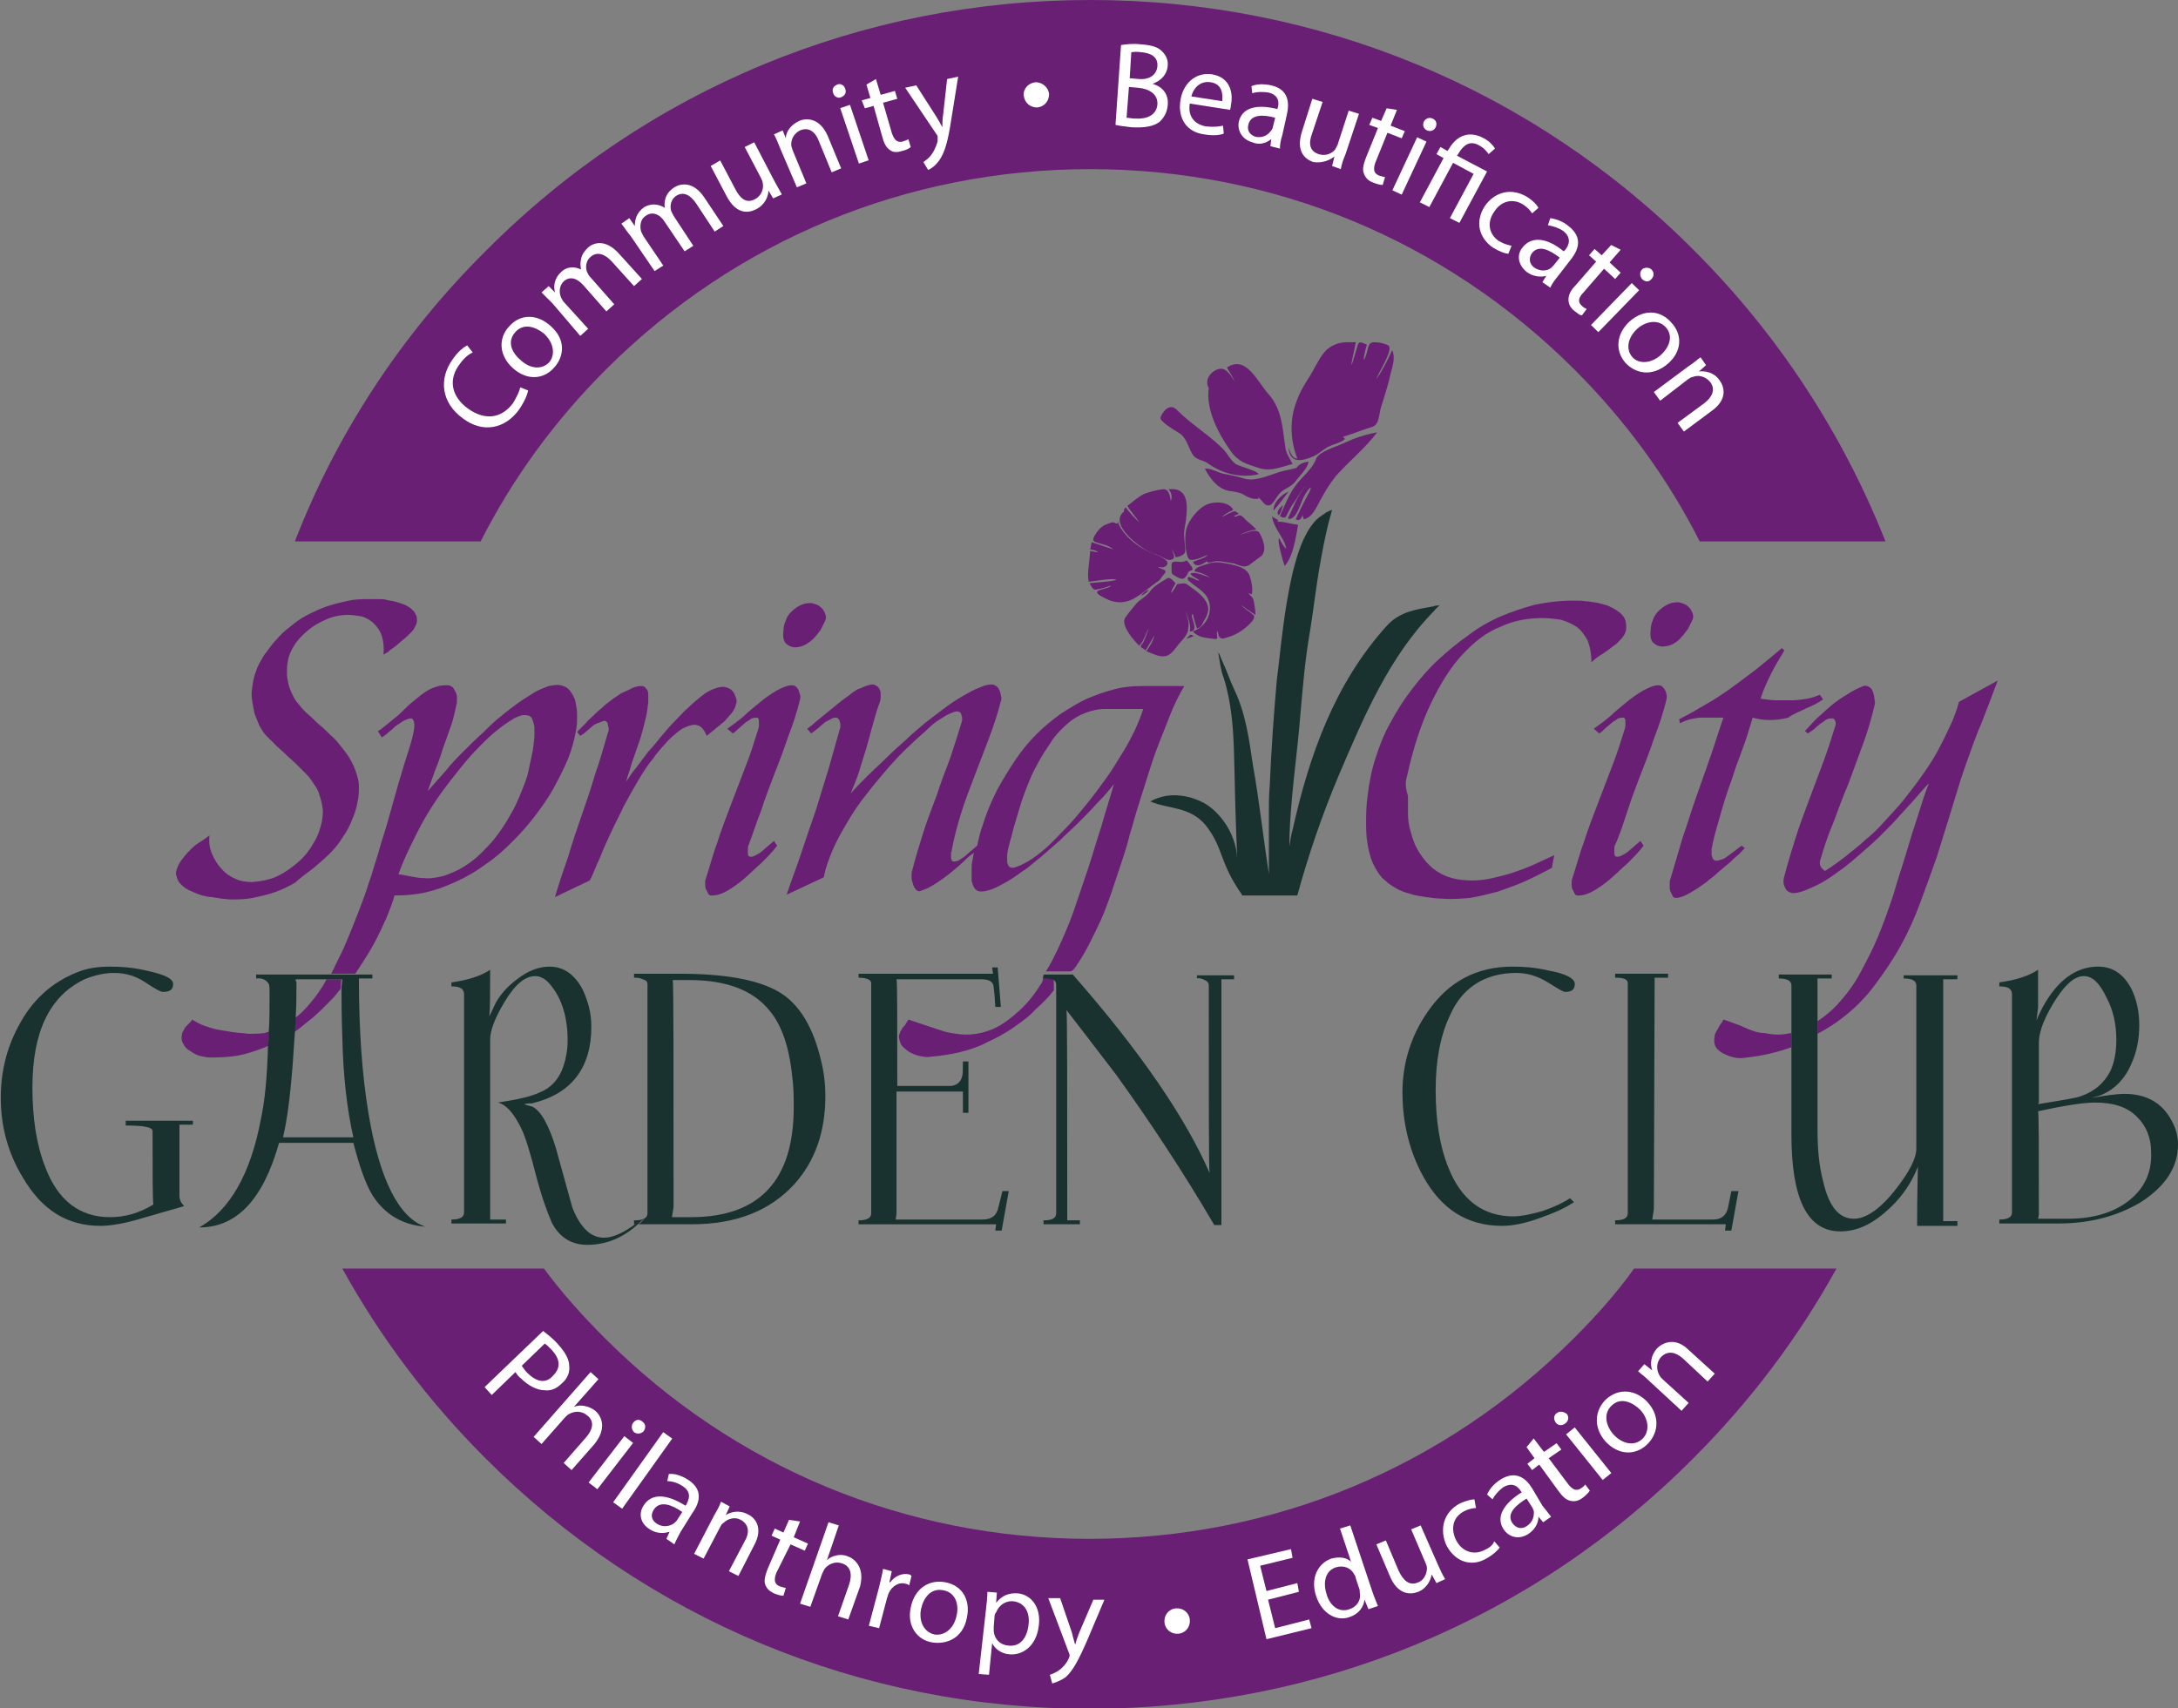 <?xml version="1.0" encoding="utf-8"?>
<!-- Generator: Adobe Illustrator 22.1.0, SVG Export Plug-In . SVG Version: 6.00 Build 0)  -->
<svg version="1.1" id="Layer_1" xmlns="http://www.w3.org/2000/svg" xmlns:xlink="http://www.w3.org/1999/xlink" x="0px" y="0px"
	 viewBox="0 0 275.5 216.1" style="enable-background:new 0 0 275.5 216.1;" xml:space="preserve">
<rect x="0" y="0" width="275.5" height="216.1" fill="#808080" stroke="none"/>
<style type="text/css">
	.st0{fill:none;}
	.st1{fill:#691F74;}
	.st2{fill:#19322F;}
	.st3{fill:#FFFFFF;}
</style>
<path class="st0" d="M39.1,129.2c-0.6,0.5-1.2,0.9-1.8,1.4c-0.1,1.4-0.1,2.9-0.3,4.4c-0.3,3.8-0.7,6.7-1.2,8.9h8.9
	c-0.8-3.5-1.3-7.7-1.4-12.7c-0.1-2.6-0.1-4.7-0.1-6.1c-0.3,0.4-0.6,0.7-0.9,1.1C41.3,127.3,40.3,128.3,39.1,129.2z"/>
<path class="st0" d="M39,127.1c0.5-0.6,1.1-1.3,1.6-2.1c0.2-0.4,0.5-0.8,0.7-1.2h-4c0,0,0,0.1,0,0.2c0,0.1,0.1,0.2,0.1,0.2
	c0,1.4,0,2.9-0.1,4.5C37.9,128.3,38.5,127.7,39,127.1z"/>
<path class="st0" d="M53.4,111.1c0.9,0,1.8-0.1,2.6-0.3c0.8-0.2,1.7-0.6,2.4-1.1c0.8-0.5,1.5-1,2.2-1.7c0.7-0.7,1.4-1.4,2-2.2
	c0.6-0.8,1.2-1.7,1.7-2.6c0.5-0.9,1-1.9,1.4-2.9c0.4-1,0.7-2,1-3s0.5-2.1,0.6-3.1c0-0.3,0.1-0.7,0.1-1.1c0-0.4,0.1-0.8,0-1.2
	c0-0.4-0.1-0.7-0.3-1c-0.1-0.3-0.4-0.4-0.7-0.4c-0.4,0-1,0.1-1.6,0.4c-0.6,0.3-1.3,0.8-2,1.4c-0.7,0.6-1.5,1.3-2.3,2.1
	c-0.8,0.8-1.6,1.7-2.4,2.7c-0.8,1-1.6,2-2.4,3.1s-1.5,2.2-2.2,3.4c-0.7,1.2-1.3,2.3-1.9,3.5s-1.1,2.3-1.5,3.5c0.5,0.1,1,0.2,1.6,0.3
	C52.4,111,52.9,111.1,53.4,111.1z"/>
<path class="st0" d="M143.8,92.2c0.5-1,0.8-1.8,1-2.6H140c-0.9,0-1.7,0.2-2.5,0.5c-0.8,0.3-1.5,0.8-2.2,1.3c-0.7,0.6-1.3,1.2-1.9,2
	c-0.6,0.8-1.1,1.6-1.6,2.5c-0.5,0.9-1,1.8-1.4,2.8c-0.4,1-0.8,2-1.1,3c-0.3,1-0.7,2-0.9,3c-0.3,1-0.5,1.9-0.7,2.7
	c0,0.2-0.1,0.5-0.1,0.7c0,0.3,0,0.6,0,0.8c0,0.3,0.1,0.5,0.2,0.6c0.1,0.2,0.3,0.2,0.5,0.2c0.5-0.1,1.2-0.3,1.9-0.8
	c0.7-0.4,1.5-1,2.3-1.7c0.8-0.7,1.7-1.6,2.5-2.5c0.9-0.9,1.7-1.9,2.6-3c0.9-1.1,1.7-2.1,2.5-3.3c0.8-1.1,1.5-2.2,2.2-3.3
	S143.3,93.2,143.8,92.2z"/>
<path class="st0" d="M87.4,154c8.6,0,12.9-4.7,12.9-14c0-1.3-0.1-2.6-0.2-4c-0.4-3.7-1.4-6.5-3-8.4c-2.1-2.4-5.4-3.7-10-3.7
	c-0.5,0-1.2,0-2.1,0c0.1,0.7,0.1,10.3,0.1,28.7L85,154H87.4z"/>
<path class="st1" d="M164.8,65.1C164.6,65.7,164.9,65.4,164.8,65.1L164.8,65.1z"/>
<g>
	<path class="st1" d="M178,98.1c0.8-3.6,1.8-6.6,3-9.1s2.5-4.6,4-6.2c1.5-1.6,3-2.8,4.8-3.5c1.7-0.8,3.5-1.1,5.3-1.1
		c0.8,0,1.5,0.1,2.3,0.2c0.7,0.2,1.4,0.5,2,0.9c0.6,0.4,1,1,1.4,1.7c0.3,0.7,0.5,1.7,0.5,2.8c0.4-0.4,0.8-0.7,1.3-1
		c0.5-0.3,1-0.7,1.4-1c0.5-0.3,0.8-0.7,1.2-1.1c0.3-0.4,0.5-0.8,0.5-1.2c0-0.4,0-0.7-0.1-1c-0.1-0.3-0.3-0.6-0.5-0.8
		c-0.2-0.2-0.5-0.4-0.8-0.6c-0.3-0.2-0.6-0.3-1-0.5c-0.4-0.1-0.7-0.2-1.1-0.3c-0.4-0.1-0.8-0.1-1.2-0.2c-0.4,0-0.8-0.1-1.2-0.1
		s-0.8,0-1.1,0c-1.5,0-3,0.2-4.5,0.5c-1.5,0.4-3,0.9-4.4,1.5s-2.8,1.4-4.1,2.4c-1.3,0.9-2.6,2-3.8,3.1c-1.2,1.1-2.3,2.4-3.3,3.7
		c-1,1.3-1.9,2.7-2.7,4.2c-0.8,1.4-1.4,2.9-1.9,4.5c-0.5,1.5-0.8,3.1-1,4.7c-0.2,1.4-0.2,2.7-0.2,3.8c0,1.1,0.1,2.1,0.3,3
		c0.2,0.9,0.4,1.6,0.8,2.3s0.7,1.2,1.2,1.6c0.5,0.5,1,0.8,1.5,1.1c0.5,0.3,1.1,0.5,1.8,0.7c0.6,0.2,1.3,0.3,2,0.4
		c0.7,0.1,1.4,0.2,2.1,0.2c1.2,0.1,2.4,0,3.5-0.1c1.2-0.2,2.3-0.5,3.5-0.8c1.1-0.4,2.3-0.8,3.4-1.3c1.1-0.5,2.3-1.1,3.4-1.7l0.3-1.6
		c-0.9,0.4-1.7,0.8-2.6,1.2c-0.9,0.4-1.7,0.7-2.6,1c-0.9,0.3-1.8,0.5-2.6,0.7c-0.9,0.2-1.7,0.3-2.6,0.3c-0.9,0-1.8-0.1-2.5-0.3
		c-0.8-0.2-1.4-0.5-2-0.9c-0.6-0.4-1.1-0.9-1.5-1.4c-0.4-0.5-0.8-1.1-1.1-1.7c-0.3-0.6-0.5-1.3-0.7-2c-0.2-0.7-0.3-1.4-0.3-2.2
		c0-0.7,0-1.5,0-2.2C177.7,99.5,177.8,98.8,178,98.1z"/>
	<path class="st1" d="M221.4,130.3c-0.6-0.2-1.1-0.5-1.7-0.7c-0.5-0.2-1.1-0.4-1.7-0.6c-0.1,0.2-0.2,0.4-0.3,0.5s-0.2,0.3-0.3,0.5
		c-0.1,0.2-0.2,0.3-0.3,0.5c-0.1,0.2-0.2,0.4-0.2,0.5c-0.1,0.6-0.1,1,0.1,1.4c0.2,0.4,0.6,0.7,1,0.9c0.4,0.2,0.9,0.4,1.4,0.5
		c0.5,0.1,1,0.1,1.5,0c2.1-0.2,4-0.7,5.7-1.3v-1.8c-0.5,0.1-1.1,0.2-1.7,0.2c-0.6,0-1.2-0.1-1.8-0.2
		C222.5,130.7,221.9,130.5,221.4,130.3z"/>
	<path class="st1" d="M205.9,102.5c0.5-1.6,1.1-3.1,1.7-4.7c0.6-1.5,1.2-3.1,1.7-4.6c0.6-1.5,1.1-3.1,1.5-4.7c0-0.2,0.1-0.4,0-0.6
		c0-0.2-0.1-0.4-0.2-0.6c-0.1-0.2-0.2-0.3-0.3-0.4c-0.1-0.1-0.3-0.2-0.5-0.2c-0.6,0-1.3,0.3-2,0.7c-0.7,0.4-1.4,0.9-2,1.4
		c-0.7,0.6-1.4,1.1-2.1,1.8c-0.7,0.6-1.4,1.1-2.1,1.6l0.7,0.6c0.3-0.2,0.5-0.4,0.7-0.6c0.2-0.2,0.5-0.4,0.7-0.6
		c0.2-0.2,0.5-0.4,0.7-0.5c0.2-0.2,0.5-0.3,0.8-0.3c0.2,0,0.3,0,0.3,0.1c0.1,0.1,0.1,0.2,0.1,0.4c0,0.2,0,0.3,0,0.5
		c0,0.2-0.1,0.4-0.1,0.5c-0.5,1.6-1,3.2-1.6,4.7c-0.6,1.6-1.2,3.1-1.8,4.7c-0.6,1.6-1.2,3.1-1.7,4.7c-0.6,1.6-1,3.2-1.5,4.7
		c-0.1,0.2-0.1,0.5-0.1,0.7c0,0.3,0,0.5,0.1,0.7c0.1,0.2,0.2,0.4,0.3,0.6c0.1,0.2,0.3,0.2,0.5,0.2c0.6,0,1.2-0.2,1.9-0.6
		c0.7-0.4,1.4-0.9,2.1-1.5c0.7-0.6,1.4-1.3,2.2-2c0.7-0.7,1.4-1.4,2-2.2c-0.1-0.1-0.1-0.2-0.2-0.3c-0.1-0.1-0.1-0.2-0.2-0.3
		c-0.2,0.2-0.5,0.4-0.7,0.6c-0.2,0.2-0.5,0.4-0.7,0.6c-0.2,0.2-0.5,0.4-0.7,0.5s-0.5,0.3-0.8,0.3c-0.1,0-0.2,0-0.3-0.1
		c-0.1-0.1-0.1-0.2-0.1-0.4c0-0.2,0-0.3,0-0.5c0-0.2,0-0.3,0.1-0.5C204.9,105.6,205.4,104,205.9,102.5z"/>
	<path class="st1" d="M212.6,80.7c0.3-0.3,0.6-0.7,0.9-1.1c0.2-0.4,0.4-0.8,0.6-1.2c0.1-0.3,0.1-0.5,0-0.8c-0.1-0.2-0.2-0.5-0.4-0.7
		c-0.2-0.2-0.4-0.4-0.7-0.5c-0.3-0.1-0.5-0.2-0.8-0.2c-0.5,0-0.9,0.1-1.3,0.3c-0.4,0.2-0.8,0.5-1.1,0.8c-0.3,0.3-0.6,0.7-0.7,1.1
		c-0.2,0.4-0.3,0.9-0.3,1.3c-0.1,0.7,0,1.3,0.3,1.6c0.3,0.3,0.7,0.5,1.2,0.5c0.4,0,0.9-0.1,1.3-0.3
		C211.9,81.3,212.3,81.1,212.6,80.7z"/>
	<path class="st1" d="M228.5,89.6c0.8-0.3,1.5-0.7,2.1-1.1l-0.4-0.6c-0.5,0.2-1,0.4-1.6,0.5c-0.6,0.1-1.2,0.2-1.9,0.2
		c-0.7,0-1.3,0-2,0c-0.7,0-1.3-0.1-2-0.2c0.3-1,0.8-2.1,1.3-3.1c0.5-1,1.1-2,1.7-3l-0.3-0.3c-1.2,1-2.4,2-3.4,2.8
		c-1.1,0.8-2.1,1.6-3.1,2.3c-1,0.7-2,1.4-3.1,2c-1,0.6-2.2,1.3-3.4,1.9l0.1,0.5c0.4-0.2,0.9-0.4,1.3-0.5c0.5-0.1,0.9-0.2,1.4-0.2
		c0.5,0,0.9,0,1.4,0c0.5,0,0.9,0,1.4,0c-0.6,1.7-1.1,3.4-1.7,5.1c-0.6,1.7-1.2,3.4-1.8,5.1c-0.6,1.7-1.1,3.4-1.7,5.1
		c-0.5,1.7-1,3.4-1.5,5.1c-0.1,0.2-0.1,0.5-0.1,0.8c0,0.3,0,0.6,0.1,0.8c0.1,0.2,0.2,0.4,0.3,0.6c0.1,0.2,0.3,0.2,0.5,0.2
		c0.2,0,0.5-0.1,0.8-0.2c0.3-0.1,0.6-0.3,1-0.5c0.3-0.2,0.7-0.4,1.1-0.7c0.4-0.3,0.8-0.5,1.2-0.9c0.4-0.3,0.8-0.6,1.2-1
		c0.4-0.3,0.8-0.7,1.2-1c0.4-0.3,0.7-0.7,1.1-1c0.4-0.3,0.7-0.7,1-1l-0.4-0.3c-0.3,0.2-0.5,0.4-0.8,0.6c-0.3,0.2-0.5,0.4-0.8,0.6
		c-0.3,0.2-0.5,0.4-0.8,0.5c-0.3,0.1-0.6,0.2-0.8,0.2c-0.2,0-0.3-0.1-0.4-0.2c-0.1-0.1-0.1-0.3-0.2-0.5c0-0.2,0-0.4,0-0.7
		c0-0.2,0.1-0.4,0.1-0.6c0.3-1.4,0.7-2.7,1.1-4.1c0.4-1.4,0.8-2.7,1.3-4c0.4-1.3,0.9-2.7,1.4-4c0.5-1.3,0.9-2.7,1.3-4
		c0.7,0.2,1.4,0.3,2.2,0.3c0.8,0,1.5-0.1,2.3-0.3C227,90.2,227.8,90,228.5,89.6z"/>
	<path class="st1" d="M247.8,88.8c-0.3,1.1-0.7,2.2-1.2,3.2c-0.5,1.1-1,2.1-1.6,3.2c-0.6,1.1-1.3,2.1-2,3.1c-0.7,1-1.5,2-2.2,2.9
		s-1.6,1.8-2.4,2.7c-0.8,0.9-1.6,1.7-2.5,2.4c-0.8,0.8-1.7,1.4-2.5,2.1c-0.8,0.6-1.6,1.2-2.4,1.7c-0.1,0.1-0.2,0.1-0.3,0
		c-0.1-0.1-0.2-0.2-0.3-0.3c-0.1-0.1-0.1-0.3-0.2-0.4c0-0.2,0-0.3,0-0.4c0.5-1.7,1-3.3,1.7-4.9c0.6-1.6,1.2-3.3,1.9-4.9
		c0.6-1.6,1.2-3.3,1.8-4.9c0.6-1.6,1.1-3.3,1.5-5c0.1-0.3,0.1-0.5,0-0.9c0-0.3-0.1-0.6-0.2-0.9c-0.1-0.3-0.3-0.5-0.5-0.6
		c-0.2-0.1-0.4-0.2-0.7-0.1c-0.7,0.3-1.4,0.6-2.1,1.1c-0.7,0.4-1.4,0.9-2,1.4c-0.6,0.5-1.2,1.1-1.8,1.6c-0.6,0.6-1,1.1-1.5,1.6
		l0.4,0.3c0.2-0.2,0.5-0.3,0.7-0.5c0.2-0.2,0.5-0.4,0.7-0.6c0.2-0.2,0.5-0.3,0.7-0.5c0.2-0.2,0.5-0.3,0.8-0.3c0.1,0,0.2,0,0.3,0
		c0.1,0.1,0.1,0.1,0.2,0.2c0,0.1,0.1,0.2,0.1,0.3s0,0.2,0,0.3c-0.5,1.6-1,3.2-1.6,4.8c-0.6,1.6-1.2,3.2-1.8,4.8
		c-0.6,1.6-1.2,3.2-1.7,4.8c-0.5,1.6-1,3.2-1.4,4.8c-0.1,0.2-0.1,0.5-0.1,0.7c0,0.3,0.1,0.5,0.2,0.7c0.1,0.2,0.2,0.4,0.4,0.5
		c0.2,0.1,0.4,0.2,0.6,0.2c0.6,0,1.2-0.2,1.9-0.5c0.7-0.3,1.4-0.6,2.2-1.1c0.8-0.5,1.5-1,2.3-1.6c0.8-0.6,1.6-1.3,2.4-2
		c0.8-0.7,1.6-1.4,2.4-2.2c0.8-0.8,1.5-1.5,2.2-2.3c0.7-0.8,1.4-1.5,2-2.2c0.6-0.7,1.2-1.4,1.8-2c-0.5,1.2-0.9,2.5-1.4,4.1
		c-0.5,1.5-1,3.1-1.5,4.8c-0.5,1.7-1.1,3.4-1.6,5.2c-0.6,1.8-1.2,3.5-1.9,5.2c-0.7,1.7-1.5,3.2-2.3,4.7c-0.8,1.5-1.8,2.8-2.8,3.9
		c-0.8,0.9-1.7,1.6-2.6,2.2v1.6c1.1-0.6,2.1-1.2,3-1.9c1.6-1.2,3-2.6,4.2-4.2c1.2-1.6,2.3-3.2,3.3-5c1-1.8,1.8-3.6,2.5-5.5
		s1.4-3.8,2.1-5.8c0.6-1.9,1.2-3.9,1.8-5.8c0.6-1.9,1.1-3.7,1.7-5.4c0.7-1.9,1.3-3.8,2.1-5.6c0.7-1.8,1.4-3.6,2.1-5.5L247.8,88.8z"
		/>
	<path class="st1" d="M76.6,46.8c16.4-16.4,38.1-25.4,61.3-25.4s44.9,9,61.3,25.4c6.5,6.5,11.8,13.8,15.8,21.7h23.5
		c-5.4-13.6-13.5-26.1-24.2-36.8C193.9,11.2,166.7,0,137.9,0s-56,11.2-76.4,31.7C50.8,42.3,42.6,54.8,37.3,68.5h23.5
		C64.8,60.6,70.1,53.3,76.6,46.8z"/>
	<path class="st1" d="M199.1,169.3c-16.4,16.4-38.1,25.4-61.3,25.4s-44.9-9-61.3-25.4c-2.8-2.8-5.4-5.7-7.7-8.8H43.3
		c4.8,8.7,10.9,16.8,18.1,24c20.4,20.4,47.5,31.7,76.4,31.7s56-11.2,76.4-31.7c7.2-7.2,13.3-15.3,18.1-24h-25.6
		C204.5,163.6,201.9,166.5,199.1,169.3z"/>
	<path class="st1" d="M39.7,109.8c0.7-0.6,1.4-1.2,2-1.8c0.6-0.6,1.2-1.3,1.6-2c0.5-0.7,0.9-1.4,1.2-2.2c0.3-0.7,0.6-1.5,0.7-2.2
		c0.2-0.8,0.2-1.5,0.2-2.1c0-0.7-0.2-1.3-0.4-1.9c-0.2-0.6-0.5-1.2-0.8-1.7c-0.3-0.5-0.7-1-1.1-1.5c-0.4-0.5-0.8-1-1.3-1.4
		c-0.5-0.5-0.9-0.9-1.4-1.3c-0.5-0.4-0.9-0.9-1.4-1.3c-0.5-0.4-0.9-0.9-1.3-1.4c-0.3-0.3-0.5-0.7-0.7-1.1c-0.2-0.4-0.4-0.9-0.5-1.3
		c-0.1-0.5-0.2-0.9-0.2-1.4c0-0.5,0-1,0.1-1.5c0.1-0.7,0.4-1.4,0.8-2c0.4-0.7,1-1.3,1.7-1.9c0.7-0.6,1.4-1,2.3-1.4
		c0.9-0.4,1.8-0.6,2.8-0.6c0.6,0,1.2,0.1,1.8,0.2c0.6,0.2,1.1,0.5,1.5,0.9c0.4,0.4,0.8,0.9,1,1.6c0.2,0.6,0.3,1.4,0.2,2.3
		c0.1,0,0.2-0.1,0.4-0.2c0.2-0.1,0.3-0.2,0.5-0.4c0.2-0.1,0.4-0.3,0.7-0.5c0.2-0.2,0.5-0.4,0.7-0.6c0.2-0.2,0.5-0.4,0.7-0.6
		c0.2-0.2,0.4-0.4,0.6-0.6s0.3-0.4,0.4-0.6c0.1-0.2,0.2-0.4,0.2-0.5c0.1-0.3,0-0.6,0-0.8c-0.1-0.2-0.2-0.5-0.4-0.7
		c-0.2-0.2-0.4-0.4-0.6-0.5c-0.3-0.2-0.5-0.3-0.8-0.4c-0.3-0.1-0.6-0.2-1-0.3c-0.3-0.1-0.7-0.1-1-0.2c-0.3-0.1-0.7-0.1-1-0.1
		c-0.3,0-0.7,0-1,0c-1,0-1.9,0-2.8,0.2c-0.9,0.2-1.8,0.4-2.7,0.7c-0.9,0.3-1.7,0.7-2.5,1.1c-0.8,0.4-1.5,0.9-2.2,1.5
		c-0.7,0.5-1.3,1.1-1.8,1.7c-0.6,0.6-1,1.3-1.5,1.9c-0.4,0.7-0.8,1.3-1,2c-0.3,0.7-0.4,1.4-0.5,2.1c-0.1,0.6-0.1,1.1,0,1.7
		c0.1,0.6,0.2,1.1,0.3,1.6c0.2,0.5,0.4,1,0.6,1.5c0.3,0.5,0.5,0.9,0.9,1.3c0.4,0.4,0.8,0.8,1.2,1.2c0.4,0.4,0.9,0.8,1.3,1.2
		c0.4,0.4,0.9,0.8,1.3,1.2c0.4,0.4,0.8,0.8,1.2,1.2c0.4,0.4,0.7,0.8,1,1.3c0.3,0.4,0.6,0.9,0.7,1.4c0.2,0.5,0.3,1,0.4,1.6
		c0.1,0.6,0,1.2-0.1,1.8c-0.2,0.9-0.5,1.8-1,2.6c-0.5,0.9-1.1,1.7-1.9,2.4c-0.8,0.7-1.6,1.3-2.6,1.8c-1,0.5-2.1,0.7-3.3,0.8
		c-0.7,0-1.5-0.1-2.1-0.4c-0.7-0.3-1.3-0.7-1.8-1.3c-0.5-0.5-0.9-1.2-1.2-1.9c-0.3-0.7-0.4-1.5-0.3-2.3c-0.4,0.3-0.8,0.6-1.3,0.9
		s-0.9,0.7-1.3,1.1c-0.4,0.4-0.7,0.8-1,1.2c-0.3,0.4-0.5,0.9-0.6,1.3c-0.1,0.3,0,0.6,0.1,0.9c0.1,0.3,0.2,0.5,0.4,0.7
		c0.2,0.2,0.4,0.4,0.7,0.6c0.3,0.2,0.6,0.3,1,0.5c0.3,0.1,0.7,0.3,1.1,0.4c0.4,0.1,0.8,0.2,1.2,0.2c0.4,0.1,0.8,0.1,1.2,0.2
		c0.4,0,0.7,0.1,1.1,0.1c1,0,1.9,0,2.9-0.2c0.9-0.2,1.9-0.4,2.7-0.7c0.9-0.3,1.7-0.7,2.6-1.2C38.2,110.9,38.9,110.4,39.7,109.8z"/>
	<path class="st1" d="M31.4,130.8c-0.6-0.1-1.2-0.1-1.9-0.2c-0.6-0.1-1.2-0.2-1.8-0.3c-0.6-0.1-1.2-0.3-1.8-0.5
		c-0.6-0.2-1.1-0.5-1.6-0.8c-0.1,0.2-0.2,0.3-0.4,0.5c-0.1,0.1-0.3,0.3-0.4,0.4c-0.1,0.1-0.2,0.3-0.3,0.5c-0.1,0.2-0.2,0.3-0.2,0.6
		c-0.1,0.4,0,0.8,0.2,1.1c0.2,0.4,0.5,0.7,0.9,0.9c0.4,0.3,0.8,0.5,1.2,0.6c0.5,0.1,0.9,0.2,1.3,0.2c1.6,0,3.2-0.1,4.6-0.5
		c1-0.3,1.9-0.6,2.8-1c0-0.6,0-1.2,0.1-1.8c-0.2,0.1-0.4,0.1-0.6,0.2C32.8,130.8,32.1,130.8,31.4,130.8z"/>
	<path class="st1" d="M40.6,125.1c-0.5,0.8-1,1.4-1.6,2.1c-0.5,0.6-1.1,1.2-1.7,1.6c0,0.6,0,1.2-0.1,1.8c0.6-0.4,1.2-0.9,1.8-1.4
		c1.2-0.9,2.2-2,3.2-3c0.3-0.4,0.6-0.7,0.9-1.1c0-0.5,0-0.9,0.1-1.2h-1.9C41.1,124.3,40.9,124.7,40.6,125.1z"/>
	<path class="st1" d="M51.7,94.9c-0.3,0.9-0.6,1.9-0.9,2.9c-0.3,1-0.6,2-0.9,3.1c-0.3,1.1-0.6,2.1-0.9,3.2c-0.3,1.1-0.7,2.2-1,3.3
		s-0.7,2.2-1,3.3c-0.4,1.1-0.7,2.2-1.1,3.2c-0.4,1.1-0.8,2.1-1.2,3.1c-0.4,1-0.8,2-1.2,2.9c-0.4,0.9-0.9,1.8-1.3,2.7
		c-0.1,0.2-0.2,0.4-0.3,0.6h3c0.1-0.1,0.2-0.2,0.3-0.4c0.8-1.2,1.5-2.3,2.1-3.4c0.6-1.1,1.1-2.2,1.6-3.3c0.4-1,0.8-2,1-2.8
		c1.3,0,2.7-0.1,4-0.4c1.3-0.3,2.6-0.8,3.9-1.4c1.3-0.6,2.5-1.3,3.7-2.2c1.2-0.8,2.3-1.8,3.3-2.8c1-1,2-2.1,2.9-3.3
		c0.9-1.2,1.7-2.3,2.4-3.6s1.3-2.5,1.8-3.7c0.5-1.3,0.8-2.5,1-3.7c0.1-0.5,0.1-1.1,0.1-1.7s-0.1-1.2-0.2-1.7c-0.1-0.5-0.4-1-0.7-1.4
		c-0.3-0.4-0.7-0.6-1.2-0.7c-0.4-0.1-0.9,0-1.5,0.1c-0.5,0.2-1.1,0.4-1.8,0.8c-0.6,0.4-1.3,0.8-2,1.3c-0.7,0.5-1.5,1.1-2.2,1.7
		c-0.8,0.6-1.5,1.3-2.3,2.1c-0.8,0.7-1.6,1.5-2.4,2.3c-0.8,0.8-1.6,1.6-2.3,2.5c-0.8,0.9-1.5,1.7-2.3,2.6c0.3-0.9,0.7-1.9,1-2.8
		c0.4-0.9,0.7-1.9,1-2.8c0.3-0.9,0.7-1.9,1-2.8c0.3-0.9,0.5-1.9,0.7-2.8c0-0.2,0-0.5,0-0.7c0-0.3-0.1-0.5-0.2-0.7
		c-0.1-0.2-0.2-0.4-0.4-0.6c-0.2-0.1-0.3-0.2-0.6-0.2c-0.4,0-0.7,0-1.1,0.1c-0.4,0.1-0.7,0.2-1.1,0.4c-0.4,0.2-0.7,0.4-1.1,0.7
		c-0.4,0.3-0.7,0.6-1.1,0.9c-0.4,0.3-0.7,0.6-1.1,1s-0.7,0.7-1.1,1c-0.4,0.3-0.7,0.6-1.1,0.9c-0.4,0.3-0.7,0.6-1.1,0.8l0.5,0.8
		c0.3-0.2,0.6-0.4,0.9-0.7c0.3-0.2,0.6-0.5,0.8-0.7c0.3-0.2,0.6-0.4,0.9-0.6c0.3-0.2,0.6-0.3,0.9-0.4c0.1,0,0.2,0,0.3,0
		c0.1,0.1,0.2,0.2,0.2,0.3c0.1,0.1,0.1,0.3,0.1,0.4c0,0.1,0,0.3,0,0.4C52.3,93,52,93.9,51.7,94.9z M53.7,103.6
		c0.7-1.2,1.4-2.3,2.2-3.4s1.6-2.1,2.4-3.1c0.8-1,1.6-1.9,2.4-2.7c0.8-0.8,1.5-1.5,2.3-2.1c0.7-0.6,1.4-1,2-1.4
		c0.6-0.3,1.1-0.5,1.6-0.4c0.3,0,0.5,0.1,0.7,0.4c0.1,0.3,0.2,0.6,0.3,1c0,0.4,0,0.8,0,1.2c0,0.4-0.1,0.8-0.1,1.1
		c-0.1,1-0.4,2-0.6,3.1s-0.6,2-1,3c-0.4,1-0.8,1.9-1.4,2.9c-0.5,0.9-1.1,1.8-1.7,2.6c-0.6,0.8-1.3,1.5-2,2.2
		c-0.7,0.7-1.4,1.2-2.2,1.7c-0.8,0.5-1.6,0.8-2.4,1.1c-0.8,0.2-1.7,0.4-2.6,0.3c-0.5,0-1.1-0.1-1.6-0.2c-0.5-0.1-1-0.2-1.6-0.3
		c0.4-1.1,0.9-2.3,1.5-3.5S53,104.8,53.7,103.6z"/>
	<path class="st1" d="M75.9,108.5c0.4-1.1,0.9-2.1,1.4-3.2c0.5-1.1,1.1-2.2,1.6-3.3c0.6-1.1,1.2-2.2,1.8-3.2c0.6-1,1.2-2,1.9-2.8
		c0.6-0.9,1.3-1.6,1.9-2.3c0.6-0.6,1.2-1.1,1.8-1.5c0.6-0.3,1.1-0.5,1.6-0.5c0.2,0,0.3,0.1,0.5,0.1c0.1,0.1,0.3,0.2,0.4,0.3
		c0.1,0.1,0.2,0.3,0.3,0.4c0.1,0.2,0.2,0.4,0.3,0.6c0.4-0.3,0.7-0.6,1.1-0.9c0.4-0.3,0.7-0.6,1.1-0.9c0.3-0.3,0.6-0.7,0.9-1
		c0.3-0.4,0.5-0.7,0.6-1.2c0.1-0.2,0.1-0.5,0-0.8c-0.1-0.3-0.2-0.5-0.3-0.7c-0.2-0.2-0.3-0.4-0.6-0.5c-0.2-0.1-0.5-0.2-0.7-0.2
		c-0.4,0-0.8,0.1-1.3,0.3c-0.5,0.2-1,0.5-1.5,0.9c-0.5,0.4-1.1,0.9-1.6,1.4c-0.6,0.5-1.1,1.1-1.7,1.7c-0.6,0.6-1.2,1.3-1.7,1.9
		c-0.6,0.7-1.1,1.4-1.7,2c-0.5,0.7-1,1.3-1.5,2c-0.5,0.6-0.9,1.2-1.3,1.8c0.2-0.8,0.5-1.5,0.7-2.3c0.3-0.8,0.5-1.5,0.8-2.3
		c0.3-0.8,0.5-1.5,0.7-2.3c0.2-0.8,0.4-1.5,0.5-2.3c0-0.3,0.1-0.6,0.1-0.9c0-0.3,0-0.7,0-1c0-0.3-0.1-0.5-0.3-0.7
		c-0.1-0.2-0.3-0.3-0.6-0.3c-0.4,0-0.8,0.1-1.2,0.3c-0.4,0.2-0.8,0.4-1.3,0.6c-0.4,0.3-0.8,0.5-1.3,0.9c-0.4,0.3-0.8,0.6-1.2,1
		c-0.4,0.3-0.8,0.7-1.1,1c-0.3,0.3-0.7,0.6-0.9,0.9c-0.3,0.3-0.5,0.5-0.7,0.7c-0.2,0.2-0.3,0.3-0.4,0.4l0.4,0.5
		c0.3-0.2,0.5-0.3,0.7-0.5c0.2-0.2,0.5-0.4,0.7-0.6c0.2-0.2,0.5-0.4,0.8-0.5c0.3-0.1,0.5-0.2,0.8-0.3c0.1,0,0.2,0,0.3,0.1
		c0.1,0.1,0.2,0.2,0.2,0.4c0,0.2,0.1,0.3,0.1,0.5c0,0.2,0,0.3-0.1,0.5c-0.5,1.7-1,3.5-1.6,5.2c-0.5,1.7-1.1,3.5-1.7,5.2
		c-0.6,1.7-1.2,3.5-1.7,5.2c-0.6,1.7-1.2,3.5-1.7,5.2l4.4-2.1C75.1,110.5,75.4,109.5,75.9,108.5z"/>
	<path class="st1" d="M96.3,102.5c0.5-1.6,1.1-3.1,1.7-4.7c0.6-1.5,1.2-3.1,1.7-4.6c0.6-1.5,1.1-3.1,1.5-4.7c0-0.2,0.1-0.4,0-0.6
		s-0.1-0.4-0.2-0.6s-0.2-0.3-0.3-0.4c-0.1-0.1-0.3-0.2-0.5-0.2c-0.6,0-1.3,0.3-2,0.7c-0.7,0.4-1.4,0.9-2,1.4
		c-0.7,0.6-1.4,1.1-2.1,1.8c-0.7,0.6-1.4,1.1-2.1,1.6l0.7,0.6c0.3-0.2,0.5-0.4,0.7-0.6c0.2-0.2,0.5-0.4,0.7-0.6
		c0.2-0.2,0.5-0.4,0.7-0.5c0.2-0.2,0.5-0.3,0.8-0.3c0.2,0,0.3,0,0.3,0.1c0.1,0.1,0.1,0.2,0.1,0.4c0,0.2,0,0.3,0,0.5
		c0,0.2-0.1,0.4-0.1,0.5c-0.5,1.6-1,3.2-1.6,4.7c-0.6,1.6-1.2,3.1-1.8,4.7c-0.6,1.6-1.2,3.1-1.7,4.7c-0.6,1.6-1,3.2-1.5,4.7
		c-0.1,0.2-0.1,0.5-0.1,0.7c0,0.3,0,0.5,0.1,0.7c0.1,0.2,0.2,0.4,0.3,0.6c0.1,0.2,0.3,0.2,0.5,0.2c0.6,0,1.2-0.2,1.9-0.6
		c0.7-0.4,1.4-0.9,2.1-1.5c0.7-0.6,1.4-1.3,2.2-2c0.7-0.7,1.4-1.4,2-2.2c-0.1-0.1-0.1-0.2-0.2-0.3c-0.1-0.1-0.1-0.2-0.2-0.3
		c-0.2,0.2-0.5,0.4-0.7,0.6c-0.2,0.2-0.5,0.4-0.7,0.6c-0.2,0.2-0.5,0.4-0.7,0.5s-0.5,0.3-0.8,0.3c-0.1,0-0.2,0-0.3-0.1
		c-0.1-0.1-0.1-0.2-0.1-0.4s0-0.3,0-0.5c0-0.2,0-0.3,0.1-0.5C95.2,105.6,95.7,104,96.3,102.5z"/>
	<path class="st1" d="M101.8,81.6c0.4-0.2,0.8-0.5,1.1-0.8c0.3-0.3,0.6-0.7,0.9-1.1c0.2-0.4,0.4-0.8,0.6-1.2c0.1-0.3,0.1-0.5,0-0.8
		c-0.1-0.2-0.2-0.5-0.4-0.7c-0.2-0.2-0.4-0.4-0.7-0.5s-0.5-0.2-0.8-0.2c-0.5,0-0.9,0.1-1.3,0.3c-0.4,0.2-0.8,0.5-1.1,0.8
		c-0.3,0.3-0.6,0.7-0.7,1.1c-0.2,0.4-0.3,0.9-0.3,1.3c-0.1,0.7,0,1.3,0.3,1.6c0.3,0.3,0.7,0.5,1.2,0.5
		C101,81.9,101.4,81.8,101.8,81.6z"/>
	<path class="st1" d="M136,122.4c0.7-1,1.3-2,1.8-3c0.5-1,1-2,1.5-3.1c0.5-1.1,0.9-2.3,1.3-3.4c0.4-1.2,0.8-2.4,1.2-3.6
		c0.4-1.2,0.8-2.4,1.1-3.7c0.4-1.2,0.7-2.5,1.1-3.7c0.4-1.3,0.8-2.5,1.2-3.8c0.4-1.3,0.8-2.5,1.3-3.8c0.5-1.3,1-2.5,1.5-3.8
		s1.1-2.5,1.8-3.7h-5.3c-1.2,0-2.4,0.1-3.5,0.4c-1.2,0.3-2.3,0.7-3.5,1.2c-1.1,0.5-2.2,1.2-3.3,1.9c-1.1,0.8-2.1,1.6-3.1,2.6
		c-1,1-1.9,2.1-2.7,3.3c-0.8,1.2-1.6,2.5-2.3,3.8c-0.7,1.4-1.3,2.8-1.8,4.4c-0.3,0.8-0.5,1.7-0.7,2.6c-0.2,0.2-0.5,0.4-0.7,0.6
		c-0.2,0.2-0.5,0.4-0.7,0.6c-0.2,0.2-0.5,0.4-0.7,0.5c-0.2,0.2-0.5,0.3-0.8,0.3c-0.1,0-0.2,0-0.3-0.1c0-0.1-0.1-0.2-0.1-0.4
		c0-0.2,0-0.3,0-0.5c0-0.2,0.1-0.3,0.1-0.5c0.3-1.6,0.7-3.1,1.2-4.7c0.5-1.6,1.1-3.1,1.7-4.7c0.6-1.6,1.2-3.1,1.8-4.7
		c0.6-1.6,1.1-3.1,1.5-4.7c0.1-0.2,0.1-0.4,0-0.7c0-0.2-0.1-0.5-0.2-0.7c-0.1-0.2-0.2-0.4-0.4-0.5c-0.2-0.1-0.3-0.2-0.5-0.2
		c-0.5,0-1,0.1-1.6,0.4c-0.6,0.2-1.3,0.6-2,1c-0.7,0.4-1.5,0.9-2.3,1.5c-0.8,0.6-1.6,1.2-2.5,1.9c-0.8,0.7-1.7,1.4-2.5,2.2
		c-0.9,0.8-1.7,1.5-2.5,2.3c-0.8,0.8-1.6,1.5-2.4,2.3c-0.8,0.8-1.5,1.5-2.1,2.2c0.4-1,0.8-1.9,1.1-2.9c0.3-1,0.6-1.9,0.9-2.9
		c0.3-1,0.5-1.9,0.8-2.9c0.3-1,0.5-1.9,0.9-2.9c0.1-0.3,0.1-0.6,0.1-0.8c0-0.3,0-0.5-0.1-0.7c-0.1-0.2-0.2-0.4-0.4-0.5
		c-0.2-0.1-0.3-0.2-0.5-0.2c-0.3,0-0.6,0.1-0.9,0.2c-0.3,0.1-0.6,0.3-1,0.4c-0.3,0.2-0.7,0.4-1,0.7c-0.4,0.3-0.7,0.5-1.1,0.8
		c-0.4,0.3-0.7,0.6-1.1,0.9c-0.4,0.3-0.7,0.6-1.1,0.9c-0.4,0.3-0.7,0.6-1.1,0.9c-0.3,0.3-0.7,0.6-1,0.8l0.5,0.6
		c0.3-0.2,0.5-0.4,0.8-0.6c0.2-0.2,0.5-0.4,0.7-0.6c0.2-0.2,0.5-0.4,0.8-0.5c0.3-0.2,0.5-0.3,0.8-0.3c0.1,0,0.2,0,0.3,0.1
		c0.1,0.1,0.2,0.2,0.2,0.3c0,0.1,0.1,0.3,0.1,0.4c0,0.2,0,0.3,0,0.4c-0.5,1.8-1,3.5-1.5,5.3c-0.5,1.7-1.1,3.5-1.6,5.2
		c-0.6,1.7-1.2,3.5-1.8,5.3c-0.6,1.8-1.3,3.6-1.9,5.4l4.7-2.2c0.2-1.1,0.6-2.2,1.1-3.4c0.5-1.2,1.2-2.4,1.9-3.6s1.5-2.4,2.4-3.5
		c0.9-1.2,1.8-2.2,2.7-3.3c0.9-1,1.8-2,2.8-2.9c0.9-0.9,1.8-1.6,2.5-2.3s1.5-1.1,2.1-1.5c0.6-0.3,1.1-0.5,1.4-0.5
		c0.1,0,0.2,0.1,0.3,0.1c0.1,0.1,0.2,0.2,0.2,0.3s0.1,0.3,0.1,0.4c0,0.1,0,0.3,0,0.4c-0.5,1.6-1,3.2-1.5,4.7
		c-0.6,1.6-1.2,3.1-1.7,4.7c-0.6,1.6-1.2,3.1-1.7,4.7c-0.5,1.6-1,3.2-1.4,4.8c-0.1,0.2-0.1,0.5-0.1,0.9c0,0.3,0.1,0.6,0.2,0.9
		c0.1,0.3,0.2,0.5,0.4,0.7c0.2,0.2,0.4,0.2,0.6,0.1c0.7-0.2,1.4-0.6,2-1c0.6-0.4,1.3-0.9,1.9-1.4c0.6-0.5,1.2-1,1.8-1.6
		c0.3-0.3,0.7-0.6,1-0.8c-0.1,0.3-0.1,0.6-0.2,1c-0.1,0.4-0.1,0.8-0.1,1.2c0,0.5,0,0.9,0,1.3c0.1,0.4,0.2,0.8,0.4,1
		c0.2,0.3,0.5,0.4,0.8,0.4c0.4,0,0.8-0.1,1.4-0.3c0.5-0.2,1.1-0.5,1.8-0.9c0.7-0.4,1.4-0.9,2.1-1.4c0.8-0.5,1.5-1.2,2.3-1.8
		c0.8-0.7,1.6-1.4,2.4-2.1c0.8-0.8,1.6-1.5,2.4-2.3c0.8-0.8,1.6-1.6,2.3-2.4c0.8-0.8,1.5-1.6,2.1-2.4c-0.5,1.8-1.1,3.6-1.6,5.4
		c-0.6,1.8-1.1,3.6-1.7,5.4c-0.6,1.8-1.2,3.5-1.8,5.3c-0.6,1.7-1.3,3.3-2,4.8c-0.5,1-0.9,1.9-1.5,2.8h3
		C135.6,122.9,135.8,122.7,136,122.4z M139.9,98.5c-0.8,1.1-1.6,2.2-2.5,3.3c-0.9,1.1-1.7,2.1-2.6,3c-0.9,0.9-1.7,1.8-2.5,2.5
		c-0.8,0.7-1.6,1.3-2.3,1.7c-0.7,0.4-1.3,0.7-1.9,0.8c-0.2,0-0.4-0.1-0.5-0.2c-0.1-0.2-0.2-0.4-0.2-0.6c0-0.3,0-0.5,0-0.8
		c0-0.3,0.1-0.5,0.1-0.7c0.2-0.9,0.5-1.8,0.7-2.7c0.3-1,0.6-2,0.9-3c0.3-1,0.7-2,1.1-3c0.4-1,0.9-1.9,1.4-2.8
		c0.5-0.9,1.1-1.7,1.6-2.5c0.6-0.8,1.2-1.4,1.9-2c0.7-0.6,1.4-1,2.2-1.3c0.8-0.3,1.6-0.5,2.5-0.5h4.8c-0.2,0.8-0.6,1.6-1,2.6
		c-0.5,1-1,2-1.7,3.1S140.7,97.4,139.9,98.5z"/>
	<path class="st1" d="M131.6,124.6c-0.8,1.3-1.7,2.4-2.7,3.3c-1,0.9-2,1.7-3.1,2.2s-2.3,0.8-3.6,0.8c-0.6,0-1.3-0.1-1.9-0.2
		s-1.2-0.3-1.8-0.5c-0.6-0.2-1.2-0.4-1.8-0.6c-0.6-0.2-1.2-0.4-1.8-0.6c-0.1,0.2-0.2,0.3-0.3,0.5s-0.2,0.3-0.4,0.5
		c-0.1,0.2-0.2,0.3-0.3,0.5c-0.1,0.2-0.1,0.4-0.2,0.5c0,0.4,0.1,0.8,0.3,1.2c0.2,0.3,0.6,0.6,1,0.9c0.4,0.2,0.8,0.4,1.3,0.5
		c0.5,0.1,0.9,0.2,1.4,0.1c1.3-0.1,2.6-0.3,3.8-0.6c1.2-0.3,2.4-0.7,3.5-1.3c1.1-0.5,2.2-1.1,3.2-1.8c1-0.7,2-1.4,2.8-2.3
		c0.8-0.7,1.6-1.5,2.3-2.4v-1c0-0.6-0.5-0.9-1.4-0.8C132,124,131.8,124.4,131.6,124.6z"/>
	<path class="st1" d="M161.5,65.9C161.8,66,161.6,65.5,161.5,65.9L161.5,65.9z"/>
	<path class="st1" d="M159.6,70.2C159,70.6,159.9,69.9,159.6,70.2L159.6,70.2z"/>
	<path class="st1" d="M164.8,62L164.8,62C164.8,62,164.8,62,164.8,62C164.8,62,164.8,62,164.8,62z"/>
	<path class="st1" d="M164.8,61.9C164.8,61.9,164.8,61.9,164.8,61.9C164.8,62,164.8,62,164.8,61.9C164.8,62,164.8,62,164.8,61.9
		C164.8,62,164.8,62,164.8,61.9z"/>
	<path class="st1" d="M161.1,64.6c0.7-0.8,1.3-1.6,1.9-2.4C162,62.6,161,63.7,161.1,64.6z"/>
	<path class="st1" d="M161.7,65.2c0.4-0.3,0.4-0.8,0.6-1.3C161.6,64.5,161.5,64.8,161.7,65.2z"/>
	<path class="st1" d="M150.6,80.3c-0.2,0.2-0.4,0.3-0.5,0.5c0.3-0.1,0.6-0.2,0.9-0.3C150.9,80.4,150.7,80.3,150.6,80.3z"/>
	<path class="st1" d="M161.8,68.1c-0.3,0.2,0.5,3,0.7,3.5c1.1-1.2,1.4-3.6,1.7-5.2c-0.9-0.1-1.7-0.4-2.6-0.4
		c0.1-0.4-0.5-0.4-0.7-0.7c0.2,1.6,1.5,2.6,1.8,4.1C162.5,69.4,161.9,68.3,161.8,68.1z"/>
	<path class="st1" d="M163,56.6c0.1,2.2,1.9,1.7,3.2,1.1c0.7-0.3,1.3-1,2.1-1.3c0.4-0.2,1.7-0.5,1.8-0.9c-0.1-0.1-0.1-0.2-0.3-0.2
		c1.3-0.4,2.5-0.9,3.8-1.3c0.9-0.3,0.8-1.6,1.1-2.5c0.4-1.3,0.8-2.5,1.1-3.8c0.2-1,0.8-2.3,0.3-3.4c-1.1,2.5-2.5,4.5-1.8,3.2
		c0.3-0.7,2-3.4,1.3-3.8c-0.6-0.3-1.2-0.4-1.8-0.4c-0.8,0-0.7,0.8-1,1.6c-0.4,1.3-0.4,0.4,0.1-1.3c-0.6-0.2-1-0.6-1.2,0.2
		c-0.2,0.7-0.4,1.4-0.6,2c-0.4,1.1,0-0.5,0.4-2.5c-1.4,0-2.3-0.1-3.5,0.8c-0.9,0.7-1.6,2.3-2.2,3.3c-0.7,1.1-1.4,2.2-1.8,3.4
		c-0.9,2.3-0.8,4.9,0.1,7.2C163.4,58.1,163.1,56.9,163,56.6z"/>
	<path class="st1" d="M156,48c-0.7-1.1-1.3-1.8-2.5-1c-1.1,0.8-0.8,1.8-0.6,2.1c-0.4,2.8,1.3,5.9,2.8,8c1,1.4,2,1.6,3.5,2.1
		c1.5,0.5,2.8-0.1,4.3-0.5c-0.3-0.6-0.8-1.3-0.9-2c-0.4-2.6-0.4-4.9-2.2-6.9c-1.4-1.6-2.8-4.9-5.2-3.3C155.5,47,156.6,48.9,156,48z"
		/>
	<path class="st1" d="M164.8,65.1c0,0.2,0.1,0.4,0.1,0.6c1.1-0.2,1.6-1.5,2.1-2.4c0.6-1.1,1.2-2.1,2-3.1c1.7-1.9,3.7-3.5,5.2-5.5
		c-1.6,0.3-2.8,0.7-4.3,1.4c-0.8,0.4-3,1-3.4,1.9c-0.5,1.4-1.8,2.3-2.6,3.4c-0.9,1.2-1.4,2.6-2,3.9c0.7,0.4,0.7,0.2,1.1-0.6
		c0.2-0.4,0.5-0.9,0.8-1.3c0.1-0.1,0.6-1,1-1.5c0.2-0.2,0.3-0.4,0.3-0.3c-0.9,0.9-1.6,2.8-2.2,4c1,0.4,1.6-1.9,2-2.7
		c0.7-1.3,1.2-1.6,0.7-0.6c-0.6,1.1-1.2,2.3-1.7,3.4C164.4,66,164.6,65.6,164.8,65.1z"/>
	<path class="st1" d="M154.7,56.7C155.2,57.2,153.8,55.8,154.7,56.7L154.7,56.7z"/>
	<path class="st1" d="M146.8,52.8c-0.2,0.5,1.9,1.7,2.2,1.9c1.1,0.6,1.2,1.7,1.8,2.7c0.5,0.9,1.3,0.7,2.1,1.3
		c1.8,1.3,4.2,1.8,6.3,1.3c0-0.4-2.5-1-2.9-1.3c-0.6-0.4-1.1-1.4-1.6-1.9c-1.8-1.8-4-3.1-5.8-4.9C148.1,51,147.2,51.8,146.8,52.8z"
		/>
	<path class="st1" d="M161.8,62.5c0.6-0.7,1.4-0.8,2-1.5c0.4-0.6,1.7-1.8,1.7-2.6c-0.6,0.1-1.2,0.3-1.5,0.8
		c-0.7,0.2-1.4,0.3-2.1,0.5c-1.3,0.4-3,1.2-4.3,0.9c-0.1,0-1.5-0.4,0,0c-1-0.3-2-0.5-3-0.7c-0.7-0.2-1.5-0.7-2.2-0.6
		c0.7,1.3,1.6,2.5,3,2.8c0.8,0.1,1.5,0.2,2.1,0.6c0.6,0.3,1,0.5,1.7,0.4c-0.2-0.4,0.2,0,0.7,0.6C160.8,64.5,161.2,63.2,161.8,62.5z"
		/>
	<path class="st1" d="M137.7,73.6c1.1-0.1,2.4-0.4,3.5-0.3c-0.1,0.3-3,0.4-3.4,0.5c0.2,0.2,0.4,0.9,0.8,0.8c0.7-0.1,1.3-0.3,1.9-0.5
		c0.1,0.2-1.3,0.5-1.5,0.6c-0.7,0.3,0.4,0.8,0.8,1c1.1,0.6,2.3,0.7,3.5,0.1c1.1-0.6,2.1-1.5,3.1-2.2c0.4-0.2,0.5-0.6,0.8-0.9
		c0.7-0.7-0.4-0.6-0.7-1c0.5,0.1,0.7,0.2,1.1-0.2c0.1-0.2,0.1-0.3,0-0.5c-0.4-0.4-1-0.7-1.6-0.9c0.1,0,0.1,0-0.1-0.1
		c-1.7-0.5-4-2.3-4.5-4c-0.1,0.6-0.2,0-0.8,0.1c-0.3,0.1-0.5,0.2-0.8,0.3c-0.6,0.3-1,0.8-1.3,1.3c-0.2,0.4-0.4,0.7,0.1,0.9
		c0.3,0.1,0.7,0.2,1,0.3c0.4,0.1,0.9,0.3,1.2,0.6c-0.9-0.3-1.8-0.6-2.7-0.9c-0.1,0.3-0.1,0.6-0.2,0.9c0.3,0.1,0.8,0.1,1,0.4
		c-0.3-0.1-0.7-0.1-1-0.2C137.8,71.3,137.5,72.4,137.7,73.6z"/>
	<path class="st1" d="M150,77.3c0.2,0.8,0.7,1.7,0.5,2.6c1.4,0-0.2-2.1,0.4-2.2c0.1,0.6,0.3,1.2,0.5,1.8c0.4,0,0.7-0.5,0.8-0.8
		c0.5-0.8,0.9-1.6,0.4-2.5c-0.5-1-1.7-1.7-2.5-2.3c-0.3-0.2-0.9,0-1.2,0c-0.2,0.4-0.4,0.7-0.7,1.1c-0.2-0.1,0.4-1,0.5-1.2
		c-0.2-0.2-0.7-0.9-1.1-0.6c-0.8,0.5-1.6,0.9-2.1,1.6c0.1-0.2,0.3-0.4,0,0c-0.4,0.6-1.2,1-1.7,1.5c-0.5,0.6-1.1,1.3-1.5,1.9
		c-0.5,1,1.1,2.8,1.8,3.5c0.6-0.6,0.8-1.5,1.2-2.2c-0.2,0.6-0.4,1.2-0.7,1.8c-0.2,0.3-0.5,0.5-0.1,0.7c0.2,0.1,0.3,0.2,0.4,0.3
		c0.4-0.7,0.8-1.3,1.1-1.9c-0.1,0.7-0.6,1.4-1,2c0.8,0.3,1.7,0.8,2.5,0.6c0.7-0.2,1.2-1,1.6-1.5c0.5-0.6,1.2-1.2,1.2-2
		C150.5,78.7,150.1,78,150,77.3z"/>
	<path class="st1" d="M159.3,67.4c-0.4-0.6-1.9,0.1-2.5,0.3c0.7-0.4,1.4-0.6,2.1-0.7c-0.4-0.5-0.9-0.8-1.4-1.3
		c-0.2-0.2-0.4-0.5-0.7-0.5c-0.2,0-0.6,0.3-0.7,0.1c0.2-0.1,0.4-0.2,0.6-0.3c-0.5-0.4-0.5-0.4-1.1-0.1c-0.3,0.1-0.6,0.3-1,0.5
		c0.3-0.4,0.9-0.6,1.4-0.9c-0.6-1.1-2.5-1.1-3.5-0.6c-1,0.5-2.1,1.9-2.4,2.9c-0.3,0.9-0.2,3,0.2,3.8c0.3,0.7,2.1-0.3,2.5-0.4
		c-0.5,0.5-1.3,0.6-1.9,0.9c0.4,0.8,1.2,0.3,1.8-0.1c0,0.4,0.8,0,1.2,0c0.7,0,1.5,0.2,2.2,0.3c0.7,0.2,1.2,0.6,1.9,0.2
		c0.5-0.4,1.1-0.8,1.6-1.2C160.3,69.5,159.7,68.1,159.3,67.4z"/>
	<path class="st1" d="M158.6,76.1c-0.1-0.6-0.4-0.6-0.7-1.1c0.1,0.1,0.3,0.1,0.4,0.2c0.3-0.4-0.1-2.3-0.4-2.7
		c-0.5-0.7-1.4-0.9-2.2-1.1c-1-0.2-1.9-0.4-2.8-0.1c-0.5,0.2-1.8,0.4-1.8,1c0.7,0.1,1.4,0.4,2,0.8c-0.6-0.2-1.6-0.7-2.3-0.6
		c-0.7,0.1,0.8,0.8,0.9,0.9c-0.1,0.2-0.8-0.3-1-0.3c-0.6-0.3-0.6,0.2-0.2,0.5c0.7,0.6,1.6,1.1,2.1,1.8c0.9,1.4,0.4,3.3-1.1,4.2
		c-0.2,0.1-0.4,0.2-0.6,0.3c0.6,0.7,1.5,0.8,2.4,0.9c1.2,0.2,0.4-0.3,0.7-1c0.1,0.4,0.1,1,0.7,1c0.3-0.1,0.7-0.2,1-0.3
		c0.8-0.3,1.4-0.7,2-1.2c0.4-0.4,1.4-1.2,0.7-1.6c-0.2-0.2-1.4-1-1.3-1.1c0.5,0.4,1.1,0.8,1.7,1.2C158.8,77.2,158.7,76.7,158.6,76.1
		z"/>
	<path class="st1" d="M142.2,64.7c-1.8,1.4,1.1,3.8,2.3,4.6c0.8,0.6,1.8,0.8,2.7,1.3c0.4,0.2,0.7,0.4,1.2,0.1c0.3-0.2-0.1-1-0.2-1.3
		c0.2,0.4,0.4,0.7,0.5,1.1c0.4,0,1.2-0.3,1.2-0.7c0.1-0.5-0.1-1.2-0.1-1.8c-0.1-0.8,0.1-1.3,0.2-2.1c0,0,0,0,0,0
		c0.2-1.7,0.5-4.3-2.2-4c0.4,0.4,0.5,1,0.3,1.5c-0.1-0.5-0.2-1.6-1-1.5c-0.8,0.1-1.6,0.3-2.4,0.6c-0.8,0.4-1.4,1-2.1,1.5
		c0.4,0.7,1.1,1.4,1.5,2.1c-0.6-0.6-1.2-1.2-1.7-1.9c-0.7,0.5,0.4,1.4,0.7,1.9C142.9,65.7,142.6,65.2,142.2,64.7z"/>
	<path class="st1" d="M150.3,72.4c0.2-0.3,0.7-0.1,0.5-0.6c-0.2-0.3-0.4-0.6-0.7-0.9c-0.2,0.1-0.4,0.2-0.7,0.2c-0.3,0-0.7-0.1-1,0
		c-0.3,0.1-0.2,0.6-0.2,0.8c0,0.6-0.1,0.7,0.5,1C149.5,73.4,149.9,73.4,150.3,72.4C150.2,72.6,150.3,72.5,150.3,72.4z"/>
	<path class="st1" d="M145.3,74.6c-0.5,0.2-0.7,0.4-1,0.8C144.7,75.2,145.1,75,145.3,74.6z"/>
</g>
<path class="st2" d="M81.5,154.1c-0.3,0.3-0.7,0.5-1,0.7h0.3C81,154.6,81.2,154.4,81.5,154.1z"/>
<g>
	<path class="st2" d="M182.1,76.6c0,0-0.6,0-0.7,0.1c-2.1,0.4-4.3,0.6-6,2.5c-6.6,7.3-9.8,16.4-11.9,25.8c-0.2,0.7-0.3,1.4-0.4,2.1
		c0-0.3,0-0.5,0-0.8c0.1-5.1,1-10.9,1.4-16c0.3-3.5,0.6-7,1.2-10.4c0.4-2.5,0.7-5,1.1-7.5c0.4-2.3,0.8-4.6,1.4-6.8
		c0.1-0.4,0.3-1.1,0.3-1.1s-0.5,0.2-0.7,0.3c-0.7,0.5-1.1,0.7-1.6,1.3c-1.4,1.7-2.1,4-2.7,6.4c-0.5,2.2-0.9,4.5-1.2,6.9
		c-0.3,2.2-0.5,4.4-0.8,6.7c-0.4,4.5-0.7,9-0.9,13.5c-0.1,1.1-0.1,2.3-0.1,3.4c0,2.5,0,5,0,7.6c-0.7-4.6-1.2-9.2-2-13.7
		c-0.5-3.3-0.9-6.6-2.4-9.7c-0.7-1.5-0.8-2.1-1.6-3.8c-0.2-0.5-0.3-0.8-0.4-0.8c0.2,1.1,0.3,2.2,0.7,3.2c1,3.2,1.2,6.4,1.3,9.7
		c0.1,4.4,0.2,8.8,0.4,13.1c-0.2-3.4-2.4-6-4.2-7c-1.3-0.7-4.1-1.7-6.8-0.2c2.3,1,5,0.6,7,3c2.3,2.9,1.7,4.7,4.6,8.8
		c0,0,0,0.1,0,0.1h7c1.4-5.1,3.1-10.1,5.2-15.1c3.2-7.5,6.4-15.1,12.1-20.9C181.5,77.1,182.1,76.6,182.1,76.6z"/>
	<path class="st2" d="M15.8,142.4c2.3,0,3.5,0.2,3.5,0.7c0,5.5,0,8.6,0.1,9.3c-1.8,1.1-3.6,1.6-5.5,1.6c-3.8,0-6.6-2.1-8.2-6.4
		c-1.1-2.8-1.6-6.2-1.6-10c0-7.1,2.2-11.6,6.6-13.7c1.2-0.5,2.5-0.8,3.7-0.8c1.5,0,2.8,0.4,4,1.2c1.2,0.8,1.9,1.2,2.2,1.2
		c0.9,0,1.3-0.3,1.3-1c0-0.7-1.1-1.2-3.4-1.7c-1.7-0.4-3.2-0.5-4.6-0.5c-1.5,0-2.9,0.2-4.1,0.7c-3.3,1.3-5.8,3.6-7.5,6.9
		c-1.5,2.8-2.2,5.8-2.2,9c0,3.6,0.9,7,2.8,10.1c2.4,4.1,5.6,6.1,9.8,6.1c1.3,0,3.1-0.3,5.4-1c1.7-0.5,3.5-1,5.2-1.5
		c-0.4-0.4-0.6-0.8-0.6-1.3v-9h1.7v-0.5h-8.5V142.4z"/>
	<path class="st2" d="M46.6,140.8c-0.8-4.8-1.2-10.5-1.2-17h1.7v-0.5h-2.4h-3h-9.3v0.5c0.8-0.1,1.3,0.2,1.6,0.7
		c0.1,0.2,0.1,0.7,0.1,1.5c0,1.6,0,3.1-0.1,4.5c0,0.6,0,1.2-0.1,1.8c-0.1,3.9-0.4,7-0.9,9.3c-1.3,6.9-3.9,11.5-7.8,13.7
		c4.8,0,8.1-3.6,10.1-10.7h9.4c0.8,3.1,1.6,5.3,2.4,6.6c1.5,2.4,3.8,3.8,6.7,4C50.5,154.1,48,149.3,46.6,140.8z M35.8,143.9
		c0.5-2.1,0.9-5.1,1.2-8.9c0.1-1.5,0.2-3,0.3-4.4c0-0.6,0.1-1.2,0.1-1.8c0.1-1.6,0.1-3.1,0.1-4.5c0,0,0-0.1-0.1-0.2
		c0-0.1,0-0.2,0-0.2h4h1.9c0,0.3-0.1,0.7-0.1,1.2c0,1.4,0,3.4,0.1,6.1c0.1,4.9,0.6,9.2,1.4,12.7H35.8z"/>
	<path class="st2" d="M76.4,156.6c-1.7,0-3-1.3-4-3.8c-0.7-2.5-1.4-5.1-2.1-7.6c-0.9-2.9-1.9-4.7-3-5.2c-0.4-0.1-0.8-0.2-1-0.3
		c0.4-0.1,0.7-0.1,1-0.1c5-1.2,7.5-4.5,7.5-9.7c0-1.7-0.4-3.2-1.1-4.7c-1-1.9-2.4-2.9-4.2-2.9c-1.3,0-2.7,0.5-4.1,1.6
		c-1.2,0.9-2.1,1.9-2.7,3c-0.4,0.8-0.6,1.3-0.8,1.7c0.1-1.2,0.1-3.1,0.1-5.9c-1.2,0.8-2.8,1.3-4.9,1.6v0.5c1.1,0,1.6,0.3,1.6,1v27.6
		c0,0.6-0.5,0.9-1.6,0.9v0.5h6.9v-0.5h-2v-22.8c0-1.1,0.6-2.7,1.8-4.7c1.3-2.2,2.6-3.3,3.9-3.3c0.7,0,1.4,0.4,2,1.2
		c1.4,1.7,2.1,4.1,2.1,6.9c0,1.2-0.2,2.3-0.5,3.2c-0.5,1.6-1.5,2.8-3,3.4c-1,0.5-2.7,0.9-5.3,1.3c1.1,0.3,2,1.4,2.9,3.2
		c0.6,1.2,1.2,3.3,1.9,6c0.7,2.7,1.4,4.6,2,6c1,1.9,2.5,2.8,4.5,2.8c2.4,0,4.6-0.9,6.6-2.8h-0.3C78.9,156,77.5,156.6,76.4,156.6z"/>
	<path class="st2" d="M99,125.8c-2.5-1.7-6.8-2.6-13-2.6h-5.8v0.5c0.3,0,0.7,0,1.1,0.2c0.4,0.1,0.6,0.3,0.6,0.6v29
		c0,0.6-0.5,0.9-1.6,0.9h-0.1v0.5h0.3c0.3-0.2,0.7-0.5,1-0.7c-0.2,0.3-0.5,0.5-0.7,0.7h6.7c5.6,0,9.9-1.7,13-5.1
		c2.6-2.9,3.9-6.6,3.9-11.1c0-1.2-0.1-2.3-0.3-3.4C103.2,130.7,101.5,127.5,99,125.8z M87.4,154H85l0.2-1.3c0-18.5,0-28.1-0.1-28.7
		c0.9,0,1.5,0,2.1,0c4.5,0,7.9,1.2,10,3.7c1.6,1.8,2.6,4.6,3,8.4c0.2,1.4,0.2,2.7,0.2,4C100.4,149.3,96.1,154,87.4,154z"/>
	<path class="st2" d="M126.3,152.7c-0.2,1.1-0.9,1.6-2,1.6h-11l0.1-0.7v-15.5h8.4v2.7h0.7v-6.5h-0.7c0,1,0,1.6-0.1,1.9
		c-0.2,0.8-0.8,1.2-1.6,1.2h-6.6c0-8.8,0-13.3-0.1-13.5h10.7c0.8,0,1.3,0.2,1.5,0.6c0.1,0.2,0.1,0.7,0.2,1.4l0.1,1.5h0.7l-0.4-5
		h-0.7l0.1,0.8h-17v0.5c1.1,0,1.6,0.3,1.6,0.7v29.1c0,0.6-0.5,0.9-1.6,0.9v0.5h17.4l-0.1,0.8h0.8l0.9-5h-0.8L126.3,152.7z"/>
	<path class="st2" d="M151.3,123.8c0.4-0.1,0.7,0,1.1,0.2c0.4,0.2,0.5,0.4,0.5,0.7c0,15.1,0,23,0.1,23.7c-3-6.9-8.7-15.3-17.3-25.1
		h-0.3h-3H132v0.5c0.1,0,0.1,0,0.2,0c0.9,0,1.4,0.2,1.4,0.8v1v27.9c0,0.6-0.5,0.9-1.5,0.9H132v0.5h4.6v-0.5h-1.6
		c0-17.2,0-26.1-0.1-26.6c2.8,3.6,4.9,6.4,6.3,8.2c4.1,5.7,8.3,12,12.4,19h0.9v-31.1h1.6v-0.5h-4.7V123.8z"/>
	<path class="st2" d="M191.8,123.1c1.4,0,2.7,0.4,4,1.2s1.9,1.2,2.2,1.2c0.8,0,1.2-0.3,1.2-1c0-0.7-1.1-1.3-3.3-1.7
		c-1.7-0.4-3.2-0.5-4.6-0.5c-4.5,0-8.1,1.9-10.7,5.7c-2.1,3-3.2,6.5-3.2,10.2c0,3.9,0.9,7.5,2.6,10.6c2.3,4.2,5.6,6.3,10,6.3
		c1.3,0,2.9-0.3,4.8-1c1.7-0.6,3.1-1.2,4.3-2l-0.5-0.5c-0.9,0.6-2,1.1-3.4,1.6c-1.4,0.4-2.7,0.7-3.8,0.7c-3.8,0-6.6-2.1-8.2-6.2
		c-1.1-2.7-1.6-6-1.6-9.8c0-3.7,0.6-6.9,1.8-9.4C184.9,125,187.8,123.1,191.8,123.1z"/>
	<path class="st2" d="M218.6,152.7c-0.2,1.1-0.9,1.6-1.9,1.6H209l0.2-1.3l0.1-29.3h1.7v-0.5h-6.7v0.5c1.1,0,1.6,0.2,1.6,0.7v29.1
		c0,0.6-0.5,0.9-1.6,0.9v0.5h14l-0.1,0.8h0.8l0.9-5H219L218.6,152.7z"/>
	<path class="st2" d="M240.8,123.8c1.1,0,1.6,0.3,1.6,0.9v20.6c0,1.3-0.9,3-2.7,5.3c-1.9,2.4-3.7,3.6-5.2,3.6
		c-1.9,0-3.2-1.6-3.9-4.8c-0.5-1.9-0.7-4-0.7-6.5v-11.6v-1.6v-5.9h1.8v-0.5h-6.7v0.5c1.1,0,1.6,0.3,1.6,0.9v6.3v1.8v10.7
		c0,8.2,2,12.3,6.2,12.3c2.2,0,4.2-1,6.3-3c1.7-1.6,2.8-3.4,3.5-5.2c0,0.4-0.1,2.9-0.1,7.5h5.1v-0.6h-1.8v-30.6h1.8v-0.5h-6.8V123.8
		z"/>
	<path class="st2" d="M274.9,142.2c-1.2-2.6-3.3-3.8-6.2-3.8c-0.9,0-2.3,0.2-4.1,0.5c0.7-0.2,1.1-0.3,1.3-0.4c1.6-0.7,2.9-2,3.7-3.9
		c0.7-1.5,1-3.2,1-4.9c0-1.6-0.3-3.2-1-4.6c-1-1.9-2.4-2.8-4.2-2.8c-1.9,0-3.6,0.8-5.1,2.4c-1.1,1.2-2,2.7-2.7,4.4l0.2-1.6v-4.8
		c-1.2,0.8-2.8,1.3-4.9,1.6v0.5c1.1,0,1.6,0.3,1.6,1v27.6c0,0.6-0.5,0.9-1.6,0.9v0.5h7.5c3.9,0,7.4-0.9,10.4-2.7
		c3.1-2,4.7-4.4,4.7-7.3C275.5,143.9,275.3,143,274.9,142.2z M257.9,139.5V132c0-1.6,0.8-3.5,2.3-5.8c1.2-1.8,2.3-2.7,3.4-2.7
		c1.1,0,2,0.9,2.9,2.8c0.8,1.5,1.2,3.3,1.2,5.3c0,1.6-0.3,3-0.8,4c-0.8,1.5-2,2.5-3.7,3.1c-0.5,0.2-2.3,0.5-5.4,1L257.9,139.5z
		 M269.3,151.9c-1.9,1.5-4.5,2.3-7.7,2.3h-3.8l0.1-0.5c0-8.4,0-12.8-0.1-13.1c3.2-0.7,5.7-1.1,7.2-1.1c2.4,0,4.2,0.6,5.4,1.9
		c1.1,1.1,1.7,2.6,1.7,4.4C272.2,148.3,271.3,150.3,269.3,151.9z"/>
</g>
<g>
	<path class="st3" d="M65.6,51.9c0.7-1,1.1-1.9,1.2-2.5l-1-0.4c-0.1,0.6-0.5,1.3-0.9,2c-1.5,2-3.6,2.2-5.7,0.7
		c-2.2-1.6-2.5-3.8-1-5.7c0.5-0.7,1.1-1.2,1.6-1.4l-0.7-0.9c-0.4,0.2-1.1,0.7-1.8,1.7c-1.9,2.6-1.4,5.6,1.2,7.5
		C61.1,54.9,63.9,54.2,65.6,51.9z"/>
	<path class="st3" d="M70.1,46.5c1.2-1.3,1.6-3.5-0.5-5.3c-1.7-1.5-3.8-1.5-5.2,0.1c-1.4,1.5-1.3,3.7,0.5,5.3
		C66.7,48.2,68.8,48,70.1,46.5z M65.2,42c1.1-1.2,2.6-0.6,3.6,0.2c1.2,1.1,1.5,2.6,0.7,3.6c-0.9,1-2.4,0.9-3.6-0.2
		C64.7,44.6,64.1,43.2,65.2,42z"/>
	<path class="st3" d="M73.4,42.5l1-0.9l-3-3.3c-0.2-0.2-0.3-0.4-0.4-0.6c-0.3-0.6-0.3-1.5,0.3-2.1c0.8-0.7,1.7-0.4,2.5,0.5l2.9,3.3
		l1-0.9l-3-3.4c-0.2-0.2-0.3-0.4-0.4-0.6c-0.3-0.6-0.2-1.5,0.4-2c0.8-0.7,1.8-0.4,2.7,0.6l2.8,3.1l1-0.9l-2.9-3.2
		c-1.7-1.9-3.2-1.4-3.9-0.8c-0.5,0.5-0.8,0.9-0.9,1.5c-0.1,0.4-0.1,0.8,0,1.3l0,0c-0.8-0.4-1.8-0.4-2.5,0.3c-0.9,0.8-1,1.8-0.8,2.6
		l0,0l-0.8-0.8L68.5,37c0.4,0.4,0.9,0.9,1.4,1.4L73.4,42.5z"/>
	<path class="st3" d="M82.8,34.3l1.1-0.7l-2.5-3.7c-0.1-0.2-0.2-0.4-0.3-0.6c-0.2-0.7-0.1-1.6,0.6-2c0.8-0.6,1.8-0.2,2.4,0.8
		l2.5,3.7l1.1-0.7l-2.5-3.8c-0.1-0.2-0.2-0.4-0.3-0.6c-0.2-0.7,0-1.5,0.6-1.9c0.9-0.6,1.8-0.2,2.6,1l2.3,3.5l1.1-0.7l-2.4-3.6
		c-1.4-2.1-3-1.8-3.8-1.3c-0.6,0.4-0.9,0.8-1.1,1.3c-0.1,0.4-0.2,0.8-0.1,1.3l0,0c-0.8-0.5-1.7-0.6-2.6-0.1c-1,0.7-1.2,1.6-1.2,2.4
		l0,0l-0.7-1l-1,0.7c0.4,0.5,0.7,1,1.2,1.6L82.8,34.3z"/>
	<path class="st3" d="M97.2,24.1l0.6,1l1.1-0.5c-0.3-0.5-0.6-1.1-1-1.8l-2.5-4.8l-1.2,0.6l2.1,4c0.1,0.2,0.2,0.5,0.2,0.7
		c0.1,0.6-0.2,1.5-1,1.9c-1.1,0.6-1.9-0.1-2.5-1.3l-1.9-3.6L89.9,21l2,3.8c1.2,2.3,2.7,2.2,3.7,1.7C96.8,25.9,97.2,24.8,97.2,24.1
		L97.2,24.1z"/>
	<path class="st3" d="M100.8,23.7l1.2-0.5l-1.7-4.1c-0.1-0.2-0.1-0.4-0.2-0.6c-0.1-0.8,0.3-1.6,1.1-2c1.2-0.5,2,0.3,2.4,1.4l1.6,3.9
		l1.2-0.5l-1.7-4.1c-1-2.3-2.7-2.3-3.6-1.9c-1.1,0.5-1.7,1.4-1.7,2.2l0,0L99,16.5l-1.1,0.5c0.3,0.5,0.5,1.1,0.8,1.8L100.8,23.7z"/>
	<rect x="107.4" y="13.3" transform="matrix(0.948 -0.319 0.319 0.948 0.226 35.331)" class="st3" width="1.3" height="7.4"/>
	<path class="st3" d="M106.4,12.3c0.5-0.2,0.7-0.6,0.5-1.1c-0.1-0.4-0.6-0.7-1-0.5c-0.5,0.2-0.7,0.6-0.5,1.1
		C105.5,12.2,106,12.5,106.4,12.3z"/>
	<path class="st3" d="M109.4,13.7l1.1-0.3l1.1,3.9c0.2,0.8,0.5,1.4,1,1.7c0.4,0.3,0.9,0.3,1.5,0.1c0.5-0.1,0.9-0.3,1.1-0.5l-0.3-1
		c-0.1,0.1-0.4,0.2-0.7,0.3c-0.7,0.2-1.1-0.2-1.4-1.1l-1.1-3.8l1.8-0.5l-0.3-1l-1.8,0.5l-0.6-2l-1.2,0.7l0.5,1.7l-1.1,0.3
		L109.4,13.7z"/>
	<path class="st3" d="M118.6,17.6c0,0.1,0,0.2,0,0.3c-0.2,0.7-0.5,1.3-0.8,1.7c-0.3,0.4-0.7,0.7-1,0.9l0.6,1
		c0.3-0.1,0.9-0.5,1.4-1.2c0.7-1,1.1-2.4,1.5-5l0.9-5.6l-1.4,0.3l-0.5,4.5c-0.1,0.6-0.1,1.1-0.1,1.6l0,0c-0.2-0.4-0.5-0.9-0.8-1.4
		l-2.5-3.9l-1.4,0.3l4.1,6.1C118.6,17.4,118.6,17.5,118.6,17.6z"/>
	<path class="st3" d="M131,10.4c-0.9,0.1-1.6,0.8-1.5,1.7c0.1,0.9,0.8,1.5,1.7,1.5c0.9-0.1,1.5-0.8,1.5-1.7
		C132.6,11,131.8,10.4,131,10.4z"/>
	<path class="st3" d="M145.8,10.6L145.8,10.6c1.1-0.4,1.8-1.2,1.9-2.2c0.1-0.8-0.2-1.4-0.7-1.9c-0.6-0.6-1.4-0.8-2.8-0.9
		c-0.9-0.1-1.8,0-2.4,0.1l-0.7,10.1c0.4,0.1,1.1,0.2,2,0.3c1.7,0.1,2.8-0.1,3.6-0.7c0.5-0.5,0.9-1.1,1-2
		C147.9,11.7,146.8,10.9,145.8,10.6z M143.1,6.6c0.2,0,0.6-0.1,1.2,0c1.3,0.1,2.2,0.6,2.1,1.8c-0.1,1-0.9,1.7-2.3,1.6l-1.2-0.1
		L143.1,6.6z M143.6,15c-0.5,0-0.8-0.1-1.1-0.1l0.3-3.9l1.1,0.1c1.4,0.1,2.6,0.8,2.5,2.1C146.3,14.6,145,15.1,143.6,15z"/>
	<path class="st3" d="M153.3,9.4c-2.1-0.3-3.7,1.2-4,3.4c-0.3,2.2,0.8,3.9,3,4.2c1.2,0.2,2,0.1,2.5-0.1l-0.1-1
		c-0.5,0.1-1.1,0.2-2.1,0.1c-1.3-0.2-2.4-1.1-2.1-2.9l5.1,0.8c0-0.1,0.1-0.3,0.1-0.6C156,11.9,155.7,9.8,153.3,9.4z M154.6,12.8
		l-3.9-0.6c0.2-0.9,1-2,2.4-1.8C154.6,10.6,154.7,11.9,154.6,12.8z"/>
	<path class="st3" d="M160.8,17.6L160.8,17.6l-0.1,0.9l1.2,0.3c0-0.5,0.1-1.1,0.3-1.7l0.6-2.7c0.3-1.4,0.2-3.1-2-3.6
		c-0.9-0.2-1.8-0.2-2.5,0.1l0.1,0.9c0.6-0.2,1.3-0.2,2-0.1c1.5,0.3,1.4,1.5,1.2,2l0,0.1c-2.8-0.7-4.5-0.1-4.9,1.6
		c-0.2,1,0.3,2.2,1.7,2.6C159.3,18.4,160.2,18.1,160.8,17.6z M157.9,15.8c0.3-1.4,2-1.3,3.4-0.9l-0.3,1.2c0,0.1-0.1,0.3-0.2,0.4
		c-0.4,0.6-1.1,1-2,0.8C158.2,17.1,157.7,16.6,157.9,15.8z"/>
	<path class="st3" d="M168.8,19.8L168.8,19.8l-0.3,1.2l1.1,0.4c0.1-0.6,0.3-1.2,0.6-1.9l1.7-5.1l-1.3-0.4l-1.4,4.3
		c-0.1,0.2-0.2,0.4-0.3,0.6c-0.4,0.5-1.2,0.9-2.1,0.6c-1.2-0.4-1.3-1.4-0.8-2.7l1.3-3.9l-1.3-0.4l-1.3,4.1c-0.8,2.5,0.3,3.5,1.4,3.9
		C167.3,20.7,168.3,20.2,168.8,19.8z"/>
	<path class="st3" d="M173.7,23.1c0.5,0.2,0.9,0.3,1.2,0.3l0.3-1c-0.2,0-0.4-0.1-0.8-0.2c-0.7-0.3-0.7-0.9-0.4-1.7l1.5-3.7l1.8,0.7
		l0.4-0.9l-1.8-0.7l0.8-2l-1.3-0.2l-0.7,1.6l-1.1-0.4l-0.4,0.9l1.1,0.4l-1.5,3.7c-0.3,0.8-0.5,1.5-0.3,2
		C172.7,22.5,173.1,22.9,173.7,23.1z"/>
	
		<rect x="174.7" y="20.3" transform="matrix(0.423 -0.906 0.906 0.423 83.838 173.766)" class="st3" width="7.4" height="1.3"/>
	<path class="st3" d="M180.5,16.5c0.5,0.2,0.9,0,1.1-0.4c0.2-0.4,0.1-0.9-0.4-1.1c-0.4-0.2-0.9,0-1.1,0.4
		C179.9,15.9,180.1,16.3,180.5,16.5z"/>
	<path class="st3" d="M182.6,20l-3,5.6l1.2,0.6l3-5.6l2.6,1.4l-3,5.6l1.2,0.6l3.5-6.5l-3.8-2l0.2-0.3c0.6-1,1.4-1.7,2.6-1
		c0.6,0.3,1,0.8,1.2,1.1l0.8-0.7c-0.2-0.4-0.8-1-1.4-1.3c-1.8-1-3.4-0.4-4.4,1.3l-0.2,0.3l-0.9-0.5l-0.5,0.9L182.6,20z"/>
	<path class="st3" d="M187.8,26.1c-1.2,1.9-0.8,3.9,1,5.2c0.8,0.5,1.6,0.8,2,0.8l0.4-1c-0.4-0.1-0.9-0.2-1.6-0.6
		c-1.2-0.8-1.6-2.3-0.6-3.7c0.8-1.3,2.3-1.8,3.7-0.9c0.6,0.4,0.9,0.8,1.1,1.1l0.8-0.7c-0.2-0.4-0.7-0.9-1.3-1.3
		C191.3,23.7,189.1,24.2,187.8,26.1z"/>
	<path class="st3" d="M197.8,31.8c-2.2-1.8-4.1-1.9-5.2-0.5c-0.7,0.8-0.7,2.1,0.5,3.1c0.8,0.6,1.8,0.7,2.5,0.5l0,0l-0.5,0.8l1,0.7
		c0.2-0.5,0.6-1,1-1.5l1.7-2.2c0.9-1.2,1.4-2.7-0.4-4.1c-0.7-0.6-1.6-0.9-2.3-1l-0.3,0.9c0.6,0.1,1.3,0.3,1.9,0.7
		c1.2,0.9,0.7,1.9,0.3,2.4L197.8,31.8z M196.5,33.6c-0.1,0.1-0.2,0.2-0.3,0.3c-0.5,0.4-1.4,0.5-2.2-0.1c-0.5-0.4-0.7-1.1-0.2-1.8
		c0.9-1.1,2.3-0.3,3.5,0.6L196.5,33.6z"/>
	<path class="st3" d="M199.3,36.1c-0.6,0.6-0.9,1.2-0.9,1.8c0,0.5,0.2,1,0.7,1.4c0.4,0.3,0.7,0.6,1,0.6l0.6-0.8
		c-0.2-0.1-0.4-0.2-0.6-0.4c-0.6-0.5-0.4-1.1,0.2-1.7l2.6-3l1.4,1.3l0.7-0.8l-1.4-1.3l1.4-1.6l-1.2-0.6l-1.2,1.3l-0.9-0.8l-0.7,0.8
		l0.9,0.8L199.3,36.1z"/>
	
		<rect x="200.6" y="38.2" transform="matrix(0.697 -0.717 0.717 0.697 34.039 158.323)" class="st3" width="7.4" height="1.3"/>
	<path class="st3" d="M208.9,35.3c0.3-0.3,0.4-0.8,0-1.2c-0.3-0.3-0.9-0.3-1.2,0c-0.3,0.3-0.3,0.8,0,1.2
		C208.1,35.7,208.6,35.7,208.9,35.3z"/>
	<path class="st3" d="M206.1,40.7c-1.7,1.6-1.8,3.7-0.5,5.2c1.2,1.3,3.3,1.9,5.4,0.1c1.7-1.5,1.9-3.6,0.4-5.2
		C210.1,39.3,208,39,206.1,40.7z M210.7,41.4c1.1,1.2,0.3,2.7-0.6,3.5c-1.2,1.1-2.8,1.2-3.6,0.3c-0.9-1-0.6-2.5,0.6-3.6
		C208.1,40.7,209.7,40.3,210.7,41.4z"/>
	<path class="st3" d="M217.5,48.1c-0.7-1-1.8-1.2-2.6-1.1l0,0l0.9-0.8l-0.7-1c-0.5,0.4-1,0.8-1.6,1.2l-4.3,3.2l0.8,1.1l3.5-2.7
		c0.2-0.1,0.4-0.3,0.6-0.3c0.7-0.3,1.6-0.1,2.2,0.6c0.8,1,0.2,2-0.7,2.7l-3.4,2.5l0.8,1.1l3.5-2.6C218.6,50.5,218.1,48.9,217.5,48.1
		z"/>
	<path class="st3" d="M71.1,175c0.7-0.6,1-1.4,0.9-2.2c0-0.8-0.5-1.7-1.4-2.7c-0.7-0.8-1.4-1.3-1.9-1.7l-7.4,7.1l0.9,1l3-2.9
		c0.2,0.3,0.4,0.6,0.7,0.8c0.9,0.9,2,1.5,3,1.5C69.7,176,70.4,175.7,71.1,175z M66.7,173.7c-0.3-0.3-0.5-0.6-0.7-0.9l2.9-2.8
		c0.2,0.1,0.5,0.4,0.9,0.8c1,1.1,1.2,2.2,0.2,3.2C69.1,175.1,67.9,174.9,66.7,173.7z"/>
	<path class="st3" d="M75.3,178.5c-0.4-0.3-0.8-0.5-1.3-0.6c-0.5-0.1-0.9-0.1-1.4,0.1l0,0l3.1-3.5l-1-0.9l-7.2,8.2l1,0.9l3-3.4
		c0.2-0.2,0.3-0.3,0.5-0.4c0.7-0.4,1.6-0.4,2.3,0.2c1,0.8,0.6,1.9-0.2,2.8l-2.8,3.2l1,0.9l2.9-3.3C76.8,180.7,76.1,179.2,75.3,178.5
		z"/>
	
		<rect x="73.5" y="184.4" transform="matrix(0.611 -0.792 0.792 0.611 -116.501 133.114)" class="st3" width="7.4" height="1.4"/>
	<path class="st3" d="M80.1,180c-0.3,0.4-0.2,0.9,0.1,1.2c0.4,0.3,0.9,0.2,1.2-0.1c0.3-0.4,0.3-0.9-0.1-1.2
		C80.9,179.5,80.4,179.6,80.1,180z"/>
	
		<rect x="75.8" y="185.3" transform="matrix(0.581 -0.814 0.814 0.581 -117.316 144.115)" class="st3" width="10.9" height="1.4"/>
	<path class="st3" d="M87,187.2c-0.8-0.5-1.7-0.8-2.4-0.7l-0.2,0.9c0.6,0,1.3,0.2,1.9,0.6c1.3,0.8,0.8,1.8,0.5,2.4l-0.1,0.1
		c-2.4-1.5-4.3-1.6-5.3,0c-0.6,0.9-0.5,2.2,0.8,3c0.9,0.6,1.9,0.5,2.5,0.3l0,0l-0.4,0.9l1,0.7c0.2-0.5,0.5-1,0.8-1.6l1.5-2.4
		C88.6,190,88.9,188.4,87,187.2z M85.6,192.4c-0.1,0.1-0.2,0.2-0.3,0.3c-0.5,0.4-1.4,0.6-2.2,0.1c-0.6-0.4-0.9-1-0.4-1.8
		c0.8-1.2,2.3-0.6,3.6,0.3L85.6,192.4z"/>
	<path class="st3" d="M94.6,191.6c-1.1-0.6-2.2-0.3-2.8,0.1l0,0l0.5-1.1l-1.1-0.6c-0.2,0.6-0.5,1.1-0.9,1.8l-2.5,4.8l1.2,0.6l2.1-4
		c0.1-0.2,0.2-0.4,0.4-0.5c0.6-0.6,1.5-0.8,2.2-0.4c1.1,0.6,1.1,1.7,0.5,2.7l-2,3.8l1.2,0.6l2-3.9C96.6,193.3,95.5,192,94.6,191.6z"
		/>
	<path class="st3" d="M100,195.4l1.8,0.8l0.4-0.9l-1.8-0.8l0.8-2l-1.4-0.2l-0.7,1.6l-1.1-0.5l-0.4,0.9l1.1,0.5l-1.6,3.7
		c-0.3,0.8-0.5,1.5-0.3,2c0.2,0.5,0.5,0.8,1.1,1.1c0.5,0.2,0.9,0.3,1.2,0.3l0.3-1c-0.2,0-0.4-0.1-0.8-0.2c-0.7-0.3-0.7-0.9-0.4-1.7
		L100,195.4z"/>
	<path class="st3" d="M107.2,196.9c-0.5-0.2-1-0.2-1.4-0.1c-0.5,0.1-0.9,0.3-1.2,0.6l0,0l1.5-4.4l-1.3-0.4l-3.6,10.3l1.3,0.4
		l1.5-4.2c0.1-0.2,0.2-0.4,0.3-0.6c0.5-0.6,1.3-1,2.2-0.7c1.2,0.4,1.3,1.5,0.9,2.7l-1.4,4l1.3,0.4l1.5-4.2
		C109.4,198.3,108.1,197.2,107.2,196.9z"/>
	<path class="st3" d="M115,199.2c-0.9-0.2-1.8,0.2-2.4,1l-0.1,0l0.3-1.4l-1.1-0.3c-0.1,0.7-0.3,1.4-0.5,2.3l-1.3,4.9l1.3,0.3l1-3.8
		c0.1-0.2,0.1-0.4,0.2-0.6c0.4-0.9,1.3-1.5,2.2-1.2c0.2,0,0.3,0.1,0.4,0.2l0.3-1.2C115.2,199.3,115.1,199.2,115,199.2z"/>
	<path class="st3" d="M119.6,200.2c-2-0.4-3.9,0.7-4.4,3.2c-0.5,2.3,0.8,4.1,2.7,4.4c1.8,0.3,3.9-0.5,4.4-3.1
		C122.8,202.4,121.7,200.6,119.6,200.2z M121,204.4c-0.3,1.6-1.5,2.6-2.8,2.4c-1.3-0.3-2-1.6-1.7-3.2c0.3-1.4,1.2-2.7,2.8-2.4
		C121,201.5,121.3,203.2,121,204.4z"/>
	<path class="st3" d="M128.8,201.6c-1.2-0.1-2.1,0.3-2.8,1.2l0,0l0.1-1.3l-1.2-0.1c0,0.7-0.1,1.5-0.2,2.4l-0.9,8l1.3,0.1l0.4-4l0,0
		c0.4,0.8,1.2,1.3,2.1,1.4c1.7,0.2,3.5-1,3.8-3.6C131.7,203.4,130.5,201.8,128.8,201.6z M130.1,205.6c-0.2,1.7-1.1,2.8-2.6,2.6
		c-1-0.1-1.7-0.8-1.8-1.8c0-0.2,0-0.4,0-0.6l0.1-1.3c0-0.2,0.1-0.4,0.2-0.5c0.4-1,1.3-1.5,2.2-1.4
		C129.7,202.8,130.3,204.1,130.1,205.6z"/>
	<path class="st3" d="M136.5,206.6c-0.2,0.5-0.4,1.1-0.5,1.5h0c-0.1-0.4-0.3-1-0.4-1.5l-1.5-4.4l-1.5,0l2.6,6.9
		c0.1,0.2,0.1,0.3,0.1,0.4c0,0.1-0.1,0.2-0.1,0.3c-0.3,0.7-0.8,1.2-1.2,1.5c-0.4,0.3-0.9,0.5-1.2,0.6l0.3,1.1c0.3-0.1,1-0.3,1.7-0.8
		c0.9-0.8,1.6-2.1,2.7-4.6l2.2-5.2l-1.4,0L136.5,206.6z"/>
	<path class="st3" d="M148.7,203.5c-0.9,0.1-1.5,0.9-1.4,1.8c0.1,0.9,0.9,1.5,1.8,1.4c0.9-0.1,1.5-0.9,1.4-1.8
		C150.4,204,149.6,203.4,148.7,203.5z"/>
	<polygon class="st3" points="161.3,206 160.4,202.4 164.3,201.4 164.1,200.3 160.2,201.3 159.4,198.1 163.5,197.1 163.3,196 
		157.8,197.3 160.2,207.4 165.9,206 165.6,204.9 	"/>
	<path class="st3" d="M170.8,193l-1.3,0.4l1.4,4.2l0,0c-0.5-0.5-1.4-0.7-2.5-0.4c-1.7,0.6-2.7,2.5-1.9,4.8c0.7,2.1,2.5,3.2,4.2,2.6
		c1.2-0.4,1.8-1.3,1.9-2.2l0,0l0.5,1.2l1.2-0.4c-0.2-0.5-0.5-1.2-0.7-1.8L170.8,193z M170.7,203.6c-1.4,0.5-2.5-0.5-2.9-1.9
		c-0.5-1.6-0.1-3,1.2-3.4c1-0.3,1.9,0.1,2.3,0.9c0.1,0.1,0.2,0.4,0.2,0.5l0.4,1.2c0.1,0.2,0.1,0.4,0.1,0.6
		C172.2,202.5,171.6,203.3,170.7,203.6z"/>
	<path class="st3" d="M179.7,193l-1.2,0.5l1.8,4.2c0.1,0.2,0.2,0.5,0.2,0.7c0,0.6-0.3,1.5-1.1,1.8c-1.1,0.5-1.9-0.2-2.5-1.5
		l-1.6-3.8l-1.2,0.5l1.7,4c1,2.4,2.6,2.4,3.6,2c1.2-0.5,1.6-1.6,1.7-2.2l0,0l0.6,1.1l1.1-0.5c-0.3-0.5-0.6-1.1-0.9-1.8L179.7,193z"
		/>
	<path class="st3" d="M187.8,196.1c-1.3,0.7-2.8,0.3-3.6-1.2c-0.7-1.4-0.5-2.9,1-3.7c0.6-0.3,1.2-0.4,1.5-0.4l-0.2-1.1
		c-0.4,0-1.1,0.2-1.8,0.5c-2.1,1.1-2.7,3.3-1.7,5.4c1.1,2,3.1,2.7,5,1.6c0.9-0.5,1.5-1.1,1.7-1.4l-0.7-0.8
		C188.9,195.4,188.5,195.8,187.8,196.1z"/>
	<path class="st3" d="M193.8,188.3c-0.8-1.3-2.1-2.3-4-1.1c-0.8,0.5-1.4,1.2-1.7,1.9l0.7,0.6c0.3-0.6,0.8-1.1,1.3-1.5
		c1.3-0.8,2,0,2.3,0.5l0.1,0.1c-2.4,1.5-3.3,3.2-2.3,4.7c0.6,0.9,1.8,1.4,3.1,0.6c0.9-0.6,1.3-1.4,1.3-2.2l0,0l0.6,0.7l1-0.7
		c-0.3-0.4-0.7-0.9-1.1-1.4L193.8,188.3z M193.1,193.1c-0.6,0.4-1.3,0.3-1.8-0.4c-0.8-1.2,0.5-2.3,1.8-3.1l0.7,1.1
		c0.1,0.1,0.1,0.3,0.2,0.4C194.1,191.8,193.9,192.6,193.1,193.1z"/>
	<path class="st3" d="M200,188.3c-0.6,0.4-1.1,0.2-1.7-0.6l-2.4-3.2l1.6-1.1l-0.6-0.8l-1.6,1.1l-1.3-1.7l-0.9,1.1l1,1.4l-0.9,0.7
		l0.6,0.8l0.9-0.7l2.4,3.3c0.5,0.7,1,1.2,1.6,1.3c0.5,0.1,1,0,1.5-0.4c0.4-0.3,0.7-0.6,0.9-0.9l-0.6-0.8
		C200.5,187.9,200.3,188.1,200,188.3z"/>
	<path class="st3" d="M196.9,178.8c-0.4,0.3-0.4,0.8-0.1,1.2c0.3,0.4,0.8,0.4,1.2,0.1c0.4-0.3,0.5-0.8,0.2-1.2
		C197.8,178.6,197.3,178.5,196.9,178.8z"/>
	
		<rect x="200.4" y="180.3" transform="matrix(0.78 -0.625 0.625 0.78 -70.899 166.095)" class="st3" width="1.4" height="7.4"/>
	<path class="st3" d="M203.2,177c-1.5,1.4-1.7,3.6-0.1,5.4c1.6,1.7,3.7,1.8,5.2,0.4c1.3-1.2,1.9-3.4,0.1-5.4
		C206.9,175.8,204.8,175.6,203.2,177z M207.7,182.1c-1,0.9-2.5,0.6-3.6-0.6c-0.9-1-1.4-2.6-0.2-3.7c1.2-1.1,2.7-0.3,3.6,0.6
		C208.6,179.6,208.7,181.2,207.7,182.1z"/>
	<path class="st3" d="M209.6,170.6c-0.8,0.9-0.9,2-0.6,2.8l0,0l-1-0.8l-0.8,0.9c0.5,0.4,1,0.8,1.5,1.3l4,3.7l0.9-1l-3.3-3
		c-0.2-0.2-0.3-0.3-0.4-0.5c-0.4-0.7-0.4-1.6,0.2-2.3c0.9-0.9,1.9-0.6,2.8,0.2l3.1,2.9l0.9-1l-3.3-3
		C211.9,169.1,210.3,169.9,209.6,170.6z"/>
</g>
</svg>
